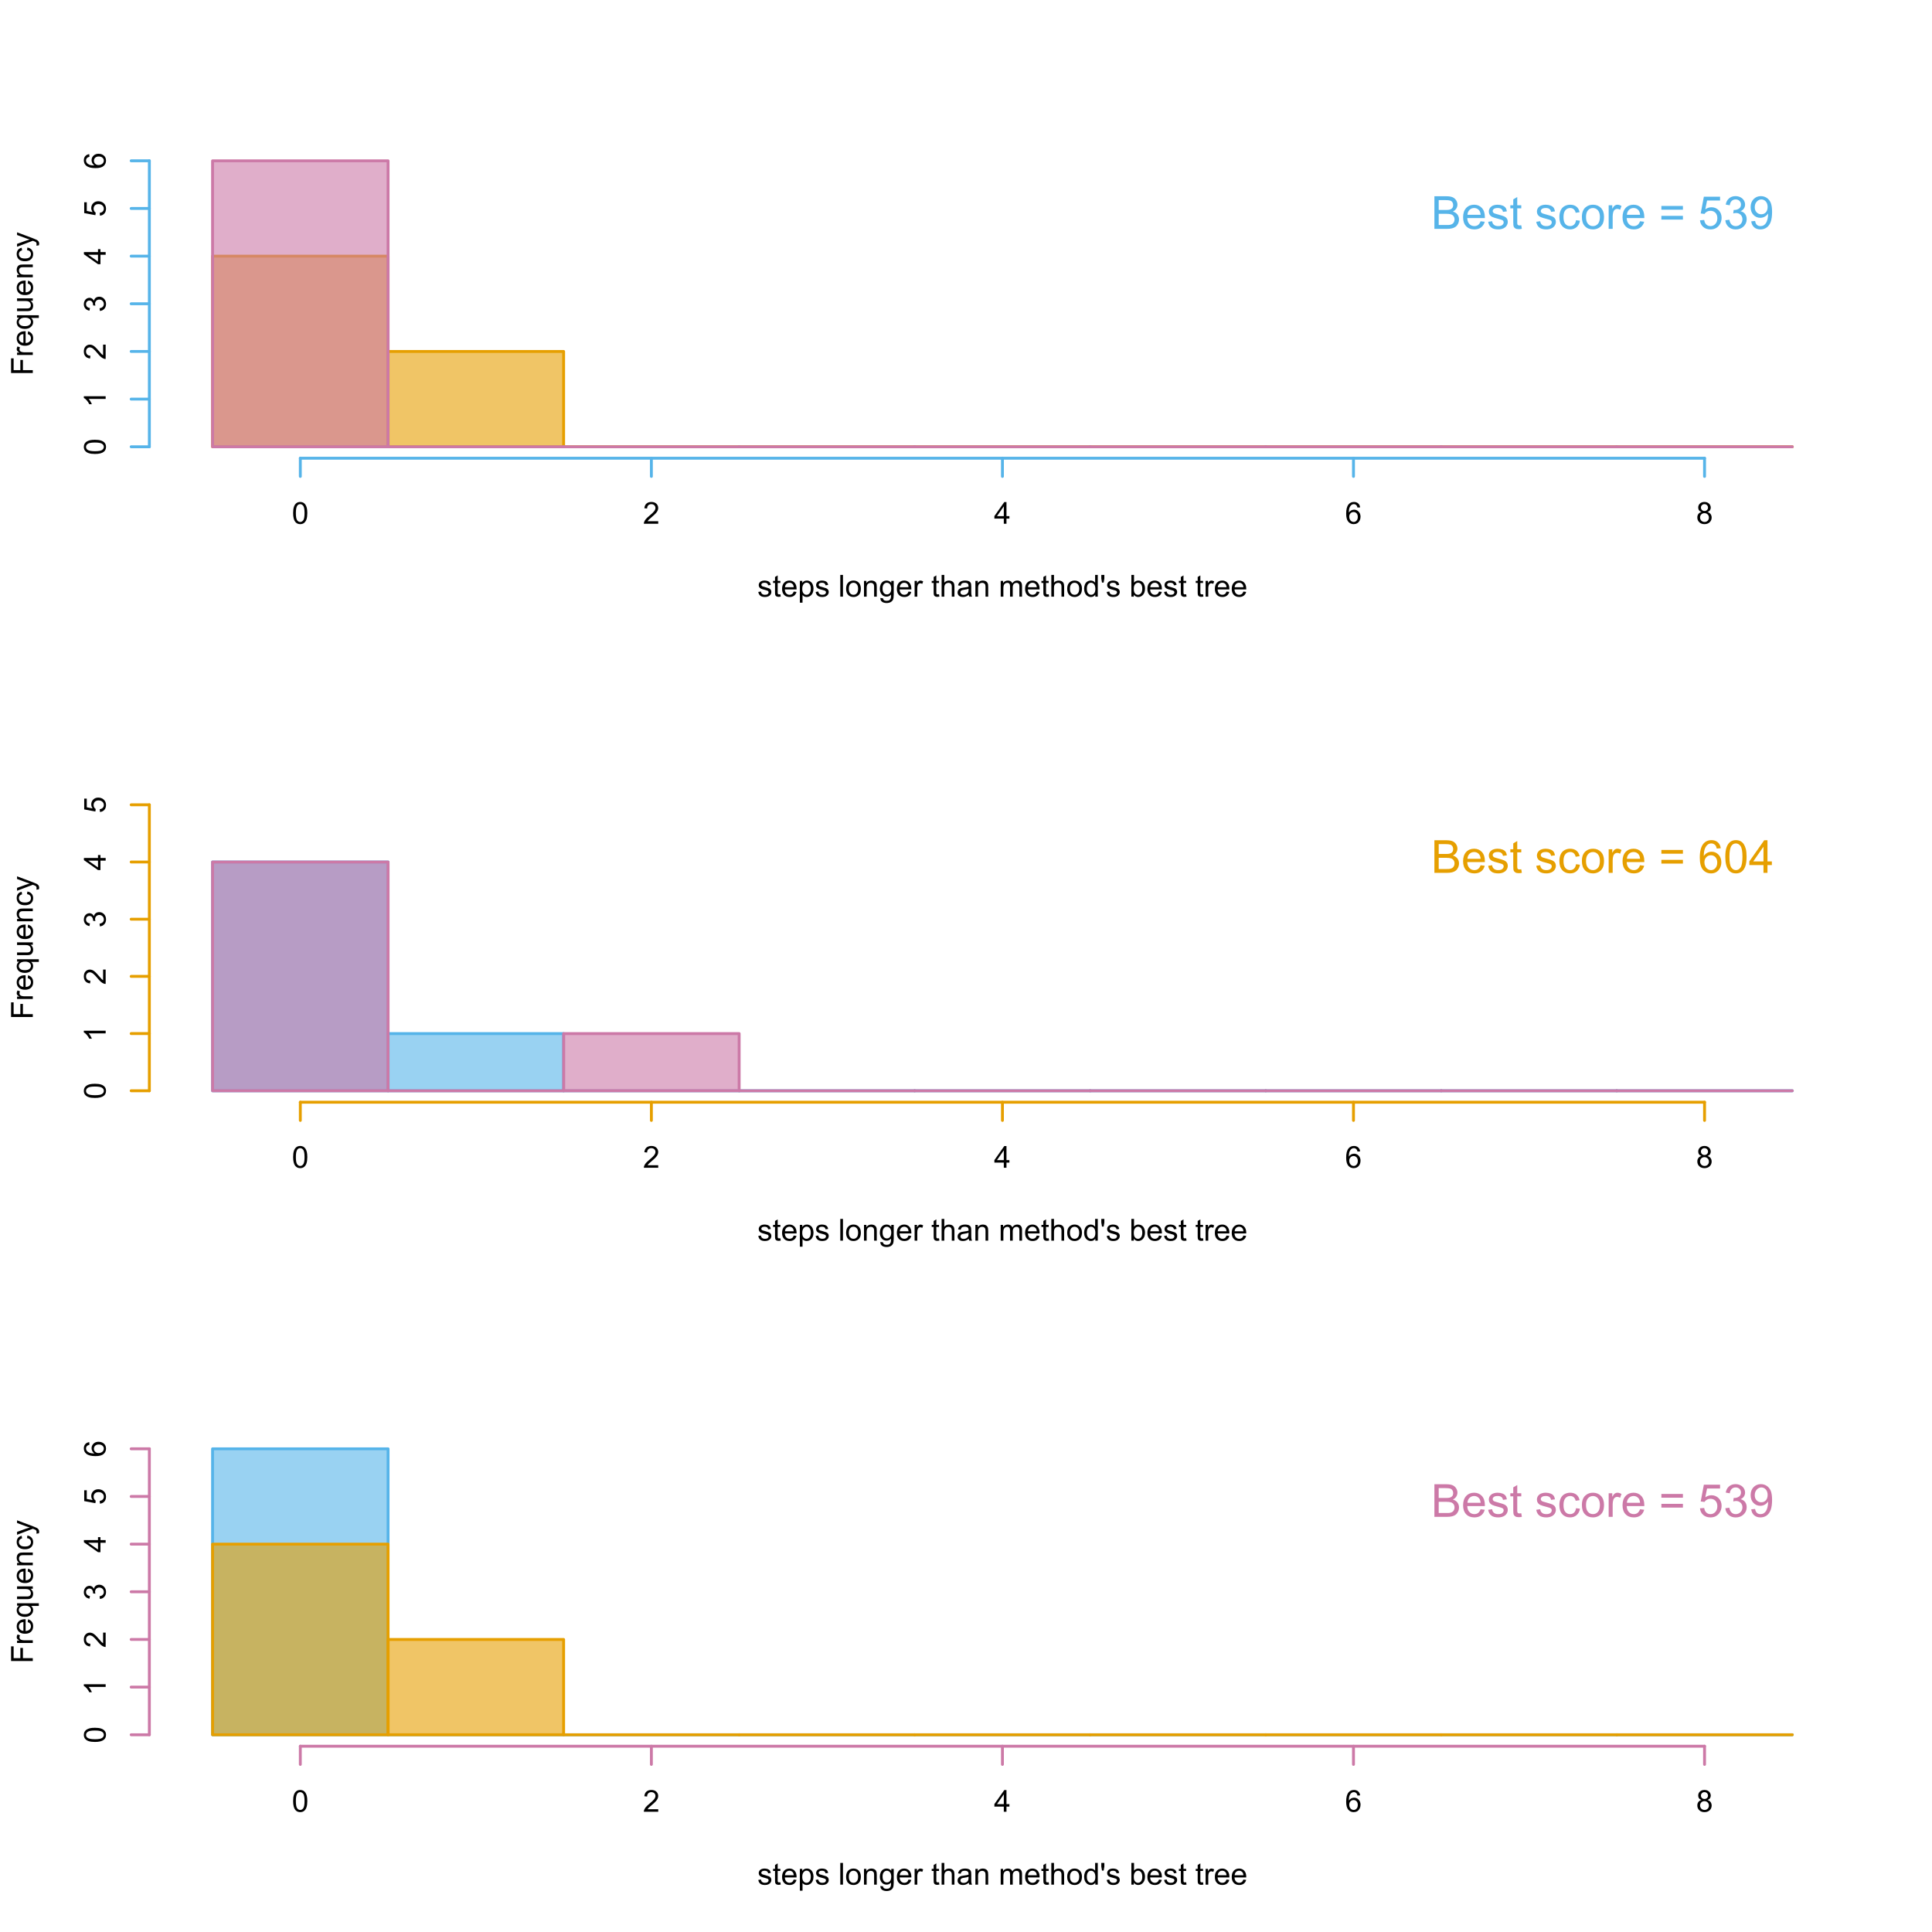 <?xml version="1.0" encoding="UTF-8"?>
<svg xmlns="http://www.w3.org/2000/svg" xmlns:xlink="http://www.w3.org/1999/xlink" width="504pt" height="504pt" viewBox="0 0 504 504" version="1.1">
<defs>
<g>
<symbol overflow="visible" id="glyph0-0">
<path style="stroke:none;" d="M 0.242 -1.227 L 0.934 -1.336 C 0.965 -1.059 1.074 -0.844 1.254 -0.699 C 1.43 -0.551 1.676 -0.48 1.996 -0.48 C 2.312 -0.48 2.551 -0.543 2.707 -0.676 C 2.859 -0.801 2.934 -0.953 2.938 -1.133 C 2.934 -1.285 2.867 -1.41 2.734 -1.504 C 2.637 -1.562 2.398 -1.641 2.023 -1.742 C 1.508 -1.867 1.156 -1.98 0.961 -2.074 C 0.762 -2.168 0.609 -2.297 0.512 -2.465 C 0.406 -2.629 0.355 -2.812 0.359 -3.016 C 0.355 -3.195 0.398 -3.363 0.484 -3.523 C 0.566 -3.676 0.68 -3.809 0.828 -3.914 C 0.93 -3.992 1.078 -4.059 1.27 -4.117 C 1.453 -4.168 1.652 -4.195 1.871 -4.199 C 2.191 -4.195 2.477 -4.148 2.719 -4.059 C 2.961 -3.965 3.141 -3.84 3.258 -3.684 C 3.375 -3.523 3.453 -3.312 3.5 -3.047 L 2.82 -2.953 C 2.785 -3.164 2.695 -3.328 2.551 -3.449 C 2.398 -3.566 2.191 -3.625 1.922 -3.629 C 1.602 -3.625 1.371 -3.574 1.234 -3.469 C 1.098 -3.359 1.031 -3.234 1.031 -3.098 C 1.031 -3.004 1.059 -2.922 1.117 -2.855 C 1.172 -2.777 1.262 -2.715 1.383 -2.668 C 1.453 -2.637 1.656 -2.578 2 -2.492 C 2.488 -2.355 2.832 -2.25 3.027 -2.168 C 3.219 -2.082 3.371 -1.957 3.488 -1.801 C 3.598 -1.637 3.656 -1.441 3.656 -1.207 C 3.656 -0.973 3.586 -0.754 3.453 -0.551 C 3.312 -0.344 3.117 -0.184 2.867 -0.074 C 2.609 0.039 2.32 0.094 2 0.094 C 1.461 0.094 1.055 -0.016 0.777 -0.238 C 0.496 -0.461 0.316 -0.789 0.242 -1.227 Z M 0.242 -1.227 "/>
</symbol>
<symbol overflow="visible" id="glyph0-1">
<path style="stroke:none;" d="M 2.043 -0.621 L 2.141 -0.008 C 1.941 0.035 1.77 0.051 1.617 0.055 C 1.363 0.051 1.164 0.016 1.027 -0.066 C 0.887 -0.145 0.789 -0.25 0.734 -0.383 C 0.672 -0.508 0.645 -0.781 0.648 -1.203 L 0.648 -3.566 L 0.141 -3.566 L 0.141 -4.105 L 0.648 -4.105 L 0.648 -5.125 L 1.344 -5.543 L 1.344 -4.105 L 2.043 -4.105 L 2.043 -3.566 L 1.344 -3.566 L 1.344 -1.164 C 1.34 -0.965 1.352 -0.836 1.379 -0.781 C 1.398 -0.719 1.438 -0.676 1.496 -0.645 C 1.551 -0.609 1.633 -0.59 1.738 -0.594 C 1.812 -0.59 1.914 -0.602 2.043 -0.621 Z M 2.043 -0.621 "/>
</symbol>
<symbol overflow="visible" id="glyph0-2">
<path style="stroke:none;" d="M 3.332 -1.324 L 4.055 -1.234 C 3.938 -0.809 3.727 -0.48 3.422 -0.254 C 3.113 -0.02 2.719 0.094 2.246 0.094 C 1.645 0.094 1.168 -0.09 0.816 -0.461 C 0.461 -0.828 0.285 -1.348 0.289 -2.02 C 0.285 -2.707 0.465 -3.242 0.82 -3.625 C 1.176 -4.004 1.637 -4.195 2.207 -4.199 C 2.754 -4.195 3.203 -4.008 3.551 -3.637 C 3.898 -3.262 4.07 -2.738 4.074 -2.062 C 4.07 -2.02 4.07 -1.957 4.07 -1.875 L 1.008 -1.875 C 1.031 -1.422 1.156 -1.074 1.391 -0.84 C 1.617 -0.598 1.906 -0.48 2.25 -0.48 C 2.504 -0.48 2.719 -0.547 2.902 -0.68 C 3.082 -0.812 3.227 -1.027 3.332 -1.324 Z M 1.047 -2.449 L 3.34 -2.449 C 3.309 -2.793 3.219 -3.051 3.078 -3.227 C 2.852 -3.492 2.566 -3.625 2.215 -3.629 C 1.895 -3.625 1.625 -3.52 1.41 -3.305 C 1.188 -3.09 1.066 -2.805 1.047 -2.449 Z M 1.047 -2.449 "/>
</symbol>
<symbol overflow="visible" id="glyph0-3">
<path style="stroke:none;" d="M 0.523 1.574 L 0.523 -4.105 L 1.156 -4.105 L 1.156 -3.574 C 1.301 -3.781 1.469 -3.938 1.66 -4.043 C 1.848 -4.145 2.078 -4.195 2.348 -4.199 C 2.695 -4.195 3.004 -4.105 3.273 -3.93 C 3.539 -3.746 3.742 -3.492 3.879 -3.164 C 4.016 -2.836 4.082 -2.477 4.086 -2.086 C 4.082 -1.664 4.008 -1.285 3.859 -0.949 C 3.707 -0.613 3.488 -0.355 3.203 -0.176 C 2.914 0.004 2.613 0.094 2.297 0.094 C 2.062 0.094 1.852 0.047 1.672 -0.051 C 1.484 -0.148 1.336 -0.273 1.219 -0.426 L 1.219 1.574 Z M 1.152 -2.031 C 1.148 -1.5 1.254 -1.109 1.473 -0.859 C 1.684 -0.605 1.945 -0.48 2.25 -0.48 C 2.559 -0.48 2.82 -0.609 3.043 -0.871 C 3.262 -1.133 3.375 -1.539 3.375 -2.09 C 3.375 -2.609 3.266 -3 3.051 -3.266 C 2.836 -3.523 2.578 -3.656 2.281 -3.656 C 1.98 -3.656 1.719 -3.516 1.492 -3.238 C 1.262 -2.961 1.148 -2.559 1.152 -2.031 Z M 1.152 -2.031 "/>
</symbol>
<symbol overflow="visible" id="glyph0-4">
<path style="stroke:none;" d=""/>
</symbol>
<symbol overflow="visible" id="glyph0-5">
<path style="stroke:none;" d="M 0.508 0 L 0.508 -5.668 L 1.203 -5.668 L 1.203 0 Z M 0.508 0 "/>
</symbol>
<symbol overflow="visible" id="glyph0-6">
<path style="stroke:none;" d="M 0.262 -2.055 C 0.258 -2.812 0.469 -3.375 0.898 -3.742 C 1.246 -4.043 1.676 -4.195 2.188 -4.199 C 2.75 -4.195 3.211 -4.012 3.57 -3.645 C 3.926 -3.273 4.105 -2.762 4.109 -2.113 C 4.105 -1.582 4.027 -1.164 3.871 -0.863 C 3.711 -0.559 3.48 -0.324 3.18 -0.156 C 2.875 0.012 2.543 0.094 2.188 0.094 C 1.609 0.094 1.145 -0.09 0.793 -0.457 C 0.434 -0.824 0.258 -1.355 0.262 -2.055 Z M 0.977 -2.055 C 0.973 -1.527 1.086 -1.133 1.32 -0.871 C 1.547 -0.609 1.836 -0.48 2.188 -0.48 C 2.531 -0.48 2.82 -0.609 3.051 -0.875 C 3.277 -1.133 3.391 -1.535 3.395 -2.078 C 3.391 -2.582 3.277 -2.965 3.047 -3.23 C 2.816 -3.488 2.527 -3.621 2.188 -3.625 C 1.836 -3.621 1.547 -3.492 1.32 -3.234 C 1.086 -2.973 0.973 -2.578 0.977 -2.055 Z M 0.977 -2.055 "/>
</symbol>
<symbol overflow="visible" id="glyph0-7">
<path style="stroke:none;" d="M 0.523 0 L 0.523 -4.105 L 1.148 -4.105 L 1.148 -3.523 C 1.449 -3.969 1.883 -4.195 2.457 -4.199 C 2.699 -4.195 2.926 -4.152 3.137 -4.066 C 3.34 -3.977 3.496 -3.859 3.602 -3.715 C 3.703 -3.57 3.777 -3.398 3.82 -3.203 C 3.844 -3.07 3.855 -2.844 3.859 -2.523 L 3.859 0 L 3.164 0 L 3.164 -2.5 C 3.164 -2.777 3.137 -2.988 3.082 -3.133 C 3.027 -3.27 2.93 -3.383 2.793 -3.469 C 2.652 -3.555 2.492 -3.598 2.309 -3.598 C 2.012 -3.598 1.754 -3.5 1.539 -3.312 C 1.324 -3.121 1.219 -2.766 1.219 -2.242 L 1.219 0 Z M 0.523 0 "/>
</symbol>
<symbol overflow="visible" id="glyph0-8">
<path style="stroke:none;" d="M 0.395 0.34 L 1.07 0.441 C 1.098 0.645 1.176 0.797 1.309 0.898 C 1.477 1.023 1.715 1.09 2.016 1.09 C 2.336 1.09 2.582 1.023 2.762 0.895 C 2.934 0.766 3.055 0.586 3.117 0.355 C 3.152 0.211 3.168 -0.086 3.168 -0.539 C 2.859 -0.18 2.48 0 2.031 0 C 1.465 0 1.027 -0.203 0.719 -0.609 C 0.406 -1.016 0.25 -1.504 0.254 -2.078 C 0.25 -2.465 0.32 -2.824 0.465 -3.16 C 0.605 -3.488 0.812 -3.746 1.082 -3.93 C 1.352 -4.105 1.668 -4.195 2.035 -4.199 C 2.516 -4.195 2.918 -4 3.234 -3.613 L 3.234 -4.105 L 3.875 -4.105 L 3.875 -0.559 C 3.871 0.082 3.809 0.531 3.68 0.801 C 3.547 1.066 3.34 1.277 3.059 1.434 C 2.777 1.586 2.43 1.664 2.02 1.668 C 1.527 1.664 1.133 1.555 0.832 1.336 C 0.527 1.113 0.379 0.781 0.395 0.34 Z M 0.969 -2.125 C 0.965 -1.586 1.074 -1.195 1.289 -0.949 C 1.504 -0.699 1.773 -0.574 2.098 -0.578 C 2.414 -0.574 2.68 -0.695 2.898 -0.945 C 3.113 -1.188 3.223 -1.574 3.227 -2.105 C 3.223 -2.605 3.109 -2.984 2.891 -3.242 C 2.664 -3.492 2.398 -3.621 2.086 -3.625 C 1.773 -3.621 1.508 -3.496 1.293 -3.246 C 1.074 -2.996 0.965 -2.621 0.969 -2.125 Z M 0.969 -2.125 "/>
</symbol>
<symbol overflow="visible" id="glyph0-9">
<path style="stroke:none;" d="M 0.516 0 L 0.516 -4.105 L 1.141 -4.105 L 1.141 -3.484 C 1.297 -3.773 1.445 -3.965 1.582 -4.059 C 1.715 -4.148 1.863 -4.195 2.031 -4.199 C 2.262 -4.195 2.5 -4.121 2.746 -3.977 L 2.508 -3.328 C 2.336 -3.43 2.164 -3.48 1.996 -3.48 C 1.84 -3.48 1.703 -3.434 1.582 -3.344 C 1.461 -3.25 1.375 -3.121 1.328 -2.961 C 1.246 -2.711 1.207 -2.441 1.211 -2.148 L 1.211 0 Z M 0.516 0 "/>
</symbol>
<symbol overflow="visible" id="glyph0-10">
<path style="stroke:none;" d="M 0.523 0 L 0.523 -5.668 L 1.219 -5.668 L 1.219 -3.637 C 1.543 -4.008 1.953 -4.195 2.449 -4.199 C 2.75 -4.195 3.012 -4.137 3.238 -4.02 C 3.461 -3.898 3.621 -3.73 3.723 -3.523 C 3.816 -3.309 3.867 -3.004 3.867 -2.602 L 3.867 0 L 3.172 0 L 3.172 -2.602 C 3.168 -2.949 3.094 -3.203 2.945 -3.363 C 2.793 -3.52 2.578 -3.598 2.305 -3.602 C 2.094 -3.598 1.902 -3.543 1.723 -3.441 C 1.539 -3.332 1.406 -3.188 1.332 -3.004 C 1.254 -2.82 1.219 -2.566 1.219 -2.246 L 1.219 0 Z M 0.523 0 "/>
</symbol>
<symbol overflow="visible" id="glyph0-11">
<path style="stroke:none;" d="M 3.203 -0.508 C 2.941 -0.285 2.691 -0.129 2.457 -0.043 C 2.215 0.051 1.961 0.094 1.691 0.094 C 1.234 0.094 0.887 -0.016 0.648 -0.238 C 0.402 -0.457 0.281 -0.738 0.285 -1.082 C 0.281 -1.281 0.328 -1.465 0.422 -1.633 C 0.516 -1.797 0.633 -1.93 0.781 -2.031 C 0.926 -2.129 1.094 -2.207 1.285 -2.262 C 1.418 -2.297 1.625 -2.332 1.902 -2.367 C 2.461 -2.434 2.875 -2.512 3.145 -2.605 C 3.145 -2.699 3.145 -2.762 3.148 -2.789 C 3.145 -3.07 3.078 -3.27 2.949 -3.387 C 2.77 -3.543 2.508 -3.621 2.156 -3.625 C 1.828 -3.621 1.586 -3.562 1.434 -3.453 C 1.273 -3.336 1.156 -3.133 1.086 -2.844 L 0.406 -2.934 C 0.465 -3.223 0.566 -3.457 0.711 -3.641 C 0.852 -3.816 1.059 -3.957 1.328 -4.055 C 1.594 -4.148 1.902 -4.195 2.258 -4.199 C 2.605 -4.195 2.891 -4.152 3.113 -4.074 C 3.328 -3.988 3.488 -3.887 3.594 -3.766 C 3.695 -3.637 3.77 -3.477 3.812 -3.289 C 3.832 -3.168 3.844 -2.957 3.848 -2.648 L 3.848 -1.723 C 3.844 -1.074 3.859 -0.664 3.891 -0.492 C 3.922 -0.32 3.98 -0.156 4.066 0 L 3.34 0 C 3.27 -0.141 3.223 -0.309 3.203 -0.508 Z M 3.145 -2.062 C 2.891 -1.957 2.512 -1.867 2.008 -1.797 C 1.719 -1.754 1.516 -1.707 1.398 -1.66 C 1.277 -1.605 1.188 -1.531 1.125 -1.434 C 1.059 -1.332 1.023 -1.223 1.027 -1.102 C 1.023 -0.914 1.094 -0.758 1.238 -0.637 C 1.375 -0.512 1.582 -0.449 1.855 -0.453 C 2.121 -0.449 2.359 -0.508 2.57 -0.629 C 2.777 -0.742 2.93 -0.902 3.031 -1.109 C 3.102 -1.266 3.141 -1.5 3.145 -1.805 Z M 3.145 -2.062 "/>
</symbol>
<symbol overflow="visible" id="glyph0-12">
<path style="stroke:none;" d="M 0.523 0 L 0.523 -4.105 L 1.145 -4.105 L 1.145 -3.531 C 1.27 -3.73 1.441 -3.891 1.66 -4.016 C 1.871 -4.133 2.117 -4.195 2.391 -4.199 C 2.695 -4.195 2.941 -4.133 3.137 -4.008 C 3.328 -3.883 3.469 -3.707 3.551 -3.48 C 3.875 -3.957 4.297 -4.195 4.82 -4.199 C 5.223 -4.195 5.535 -4.082 5.758 -3.859 C 5.973 -3.633 6.082 -3.285 6.086 -2.82 L 6.086 0 L 5.395 0 L 5.395 -2.586 C 5.391 -2.859 5.367 -3.062 5.324 -3.188 C 5.277 -3.309 5.195 -3.406 5.078 -3.484 C 4.957 -3.559 4.82 -3.598 4.664 -3.598 C 4.375 -3.598 4.133 -3.5 3.945 -3.309 C 3.75 -3.113 3.656 -2.805 3.66 -2.387 L 3.66 0 L 2.961 0 L 2.961 -2.668 C 2.957 -2.973 2.902 -3.207 2.789 -3.363 C 2.676 -3.52 2.488 -3.598 2.234 -3.598 C 2.035 -3.598 1.855 -3.543 1.691 -3.441 C 1.523 -3.336 1.402 -3.188 1.328 -2.988 C 1.254 -2.789 1.219 -2.5 1.219 -2.129 L 1.219 0 Z M 0.523 0 "/>
</symbol>
<symbol overflow="visible" id="glyph0-13">
<path style="stroke:none;" d="M 3.188 0 L 3.188 -0.52 C 2.926 -0.109 2.543 0.094 2.039 0.094 C 1.711 0.094 1.406 0.004 1.133 -0.176 C 0.855 -0.355 0.645 -0.605 0.496 -0.934 C 0.344 -1.254 0.27 -1.629 0.27 -2.051 C 0.27 -2.457 0.336 -2.828 0.473 -3.164 C 0.609 -3.5 0.816 -3.754 1.09 -3.934 C 1.363 -4.105 1.668 -4.195 2.008 -4.199 C 2.254 -4.195 2.473 -4.145 2.668 -4.043 C 2.855 -3.938 3.016 -3.801 3.141 -3.637 L 3.141 -5.668 L 3.832 -5.668 L 3.832 0 Z M 0.984 -2.051 C 0.984 -1.523 1.094 -1.129 1.316 -0.871 C 1.539 -0.609 1.801 -0.48 2.105 -0.48 C 2.402 -0.48 2.66 -0.602 2.879 -0.852 C 3.09 -1.098 3.199 -1.48 3.199 -1.992 C 3.199 -2.555 3.09 -2.965 2.871 -3.23 C 2.652 -3.488 2.387 -3.621 2.074 -3.625 C 1.762 -3.621 1.5 -3.496 1.297 -3.246 C 1.086 -2.992 0.984 -2.594 0.984 -2.051 Z M 0.984 -2.051 "/>
</symbol>
<symbol overflow="visible" id="glyph0-14">
<path style="stroke:none;" d="M 0.527 -3.664 L 0.348 -4.723 L 0.348 -5.668 L 1.141 -5.668 L 1.141 -4.723 L 0.957 -3.664 Z M 0.527 -3.664 "/>
</symbol>
<symbol overflow="visible" id="glyph0-15">
<path style="stroke:none;" d="M 1.164 0 L 0.52 0 L 0.52 -5.668 L 1.215 -5.668 L 1.215 -3.648 C 1.504 -4.012 1.879 -4.195 2.34 -4.199 C 2.59 -4.195 2.828 -4.145 3.055 -4.047 C 3.277 -3.941 3.465 -3.797 3.613 -3.617 C 3.758 -3.43 3.871 -3.207 3.953 -2.949 C 4.035 -2.684 4.078 -2.406 4.078 -2.117 C 4.078 -1.406 3.902 -0.863 3.555 -0.48 C 3.207 -0.098 2.789 0.094 2.305 0.094 C 1.816 0.094 1.438 -0.109 1.164 -0.516 Z M 1.156 -2.086 C 1.152 -1.594 1.219 -1.234 1.355 -1.016 C 1.574 -0.656 1.871 -0.48 2.246 -0.48 C 2.547 -0.48 2.812 -0.609 3.035 -0.875 C 3.254 -1.137 3.363 -1.531 3.367 -2.059 C 3.363 -2.59 3.258 -2.988 3.047 -3.246 C 2.836 -3.5 2.578 -3.625 2.277 -3.629 C 1.969 -3.625 1.707 -3.492 1.488 -3.23 C 1.266 -2.965 1.152 -2.586 1.156 -2.086 Z M 1.156 -2.086 "/>
</symbol>
<symbol overflow="visible" id="glyph0-16">
<path style="stroke:none;" d="M 0.328 -2.797 C 0.328 -3.461 0.395 -4 0.535 -4.414 C 0.668 -4.82 0.875 -5.137 1.148 -5.359 C 1.422 -5.578 1.762 -5.688 2.176 -5.691 C 2.477 -5.688 2.746 -5.629 2.977 -5.508 C 3.203 -5.383 3.391 -5.203 3.543 -4.977 C 3.691 -4.742 3.809 -4.465 3.898 -4.137 C 3.98 -3.805 4.023 -3.355 4.027 -2.797 C 4.023 -2.125 3.957 -1.59 3.82 -1.184 C 3.684 -0.777 3.477 -0.461 3.207 -0.238 C 2.934 -0.016 2.59 0.094 2.176 0.098 C 1.625 0.094 1.199 -0.102 0.891 -0.492 C 0.516 -0.961 0.328 -1.727 0.328 -2.797 Z M 1.043 -2.797 C 1.043 -1.859 1.152 -1.242 1.371 -0.938 C 1.59 -0.629 1.855 -0.473 2.176 -0.477 C 2.492 -0.473 2.762 -0.629 2.98 -0.938 C 3.195 -1.246 3.305 -1.863 3.309 -2.797 C 3.305 -3.727 3.195 -4.348 2.98 -4.656 C 2.762 -4.961 2.492 -5.113 2.168 -5.117 C 1.848 -5.113 1.59 -4.98 1.402 -4.711 C 1.16 -4.363 1.043 -3.723 1.043 -2.797 Z M 1.043 -2.797 "/>
</symbol>
<symbol overflow="visible" id="glyph0-17">
<path style="stroke:none;" d="M 3.988 -0.668 L 3.988 0 L 0.238 0 C 0.23 -0.164 0.258 -0.324 0.32 -0.484 C 0.414 -0.738 0.566 -0.988 0.777 -1.238 C 0.984 -1.48 1.289 -1.77 1.691 -2.098 C 2.305 -2.602 2.719 -3 2.938 -3.297 C 3.152 -3.59 3.262 -3.867 3.266 -4.133 C 3.262 -4.406 3.164 -4.641 2.969 -4.832 C 2.77 -5.02 2.512 -5.113 2.195 -5.117 C 1.859 -5.113 1.59 -5.012 1.391 -4.812 C 1.188 -4.609 1.086 -4.332 1.086 -3.98 L 0.371 -4.055 C 0.418 -4.586 0.602 -4.988 0.922 -5.27 C 1.238 -5.547 1.668 -5.688 2.211 -5.691 C 2.75 -5.688 3.184 -5.539 3.504 -5.238 C 3.82 -4.938 3.977 -4.562 3.98 -4.117 C 3.977 -3.887 3.93 -3.664 3.84 -3.449 C 3.742 -3.227 3.59 -2.996 3.375 -2.758 C 3.16 -2.512 2.801 -2.18 2.305 -1.758 C 1.883 -1.406 1.617 -1.168 1.5 -1.047 C 1.383 -0.918 1.285 -0.793 1.207 -0.668 Z M 3.988 -0.668 "/>
</symbol>
<symbol overflow="visible" id="glyph0-18">
<path style="stroke:none;" d="M 2.559 0 L 2.559 -1.355 L 0.102 -1.355 L 0.102 -1.996 L 2.688 -5.668 L 3.258 -5.668 L 3.258 -1.996 L 4.023 -1.996 L 4.023 -1.355 L 3.258 -1.355 L 3.258 0 Z M 2.559 -1.996 L 2.559 -4.551 L 0.785 -1.996 Z M 2.559 -1.996 "/>
</symbol>
<symbol overflow="visible" id="glyph0-19">
<path style="stroke:none;" d="M 3.941 -4.281 L 3.25 -4.227 C 3.184 -4.496 3.094 -4.695 2.984 -4.824 C 2.793 -5.02 2.562 -5.121 2.289 -5.121 C 2.066 -5.121 1.871 -5.059 1.707 -4.934 C 1.48 -4.773 1.309 -4.539 1.184 -4.234 C 1.059 -3.926 0.992 -3.488 0.988 -2.922 C 1.156 -3.176 1.363 -3.363 1.605 -3.488 C 1.848 -3.609 2.102 -3.672 2.367 -3.676 C 2.828 -3.672 3.223 -3.504 3.551 -3.164 C 3.879 -2.82 4.043 -2.379 4.043 -1.84 C 4.043 -1.484 3.965 -1.152 3.812 -0.848 C 3.656 -0.539 3.445 -0.305 3.18 -0.145 C 2.91 0.016 2.605 0.094 2.266 0.098 C 1.684 0.094 1.211 -0.117 0.844 -0.543 C 0.477 -0.969 0.293 -1.672 0.297 -2.652 C 0.293 -3.746 0.496 -4.543 0.906 -5.043 C 1.254 -5.473 1.73 -5.688 2.332 -5.691 C 2.777 -5.688 3.141 -5.562 3.426 -5.316 C 3.711 -5.062 3.883 -4.719 3.941 -4.281 Z M 1.098 -1.836 C 1.094 -1.594 1.145 -1.367 1.25 -1.148 C 1.348 -0.93 1.492 -0.762 1.676 -0.648 C 1.859 -0.531 2.051 -0.473 2.254 -0.477 C 2.547 -0.473 2.801 -0.594 3.012 -0.832 C 3.223 -1.066 3.328 -1.387 3.328 -1.797 C 3.328 -2.188 3.223 -2.496 3.016 -2.723 C 2.805 -2.945 2.543 -3.059 2.227 -3.062 C 1.91 -3.059 1.641 -2.945 1.426 -2.723 C 1.203 -2.496 1.094 -2.199 1.098 -1.836 Z M 1.098 -1.836 "/>
</symbol>
<symbol overflow="visible" id="glyph0-20">
<path style="stroke:none;" d="M 1.398 -3.074 C 1.109 -3.18 0.895 -3.332 0.758 -3.527 C 0.617 -3.723 0.551 -3.957 0.551 -4.23 C 0.551 -4.641 0.695 -4.984 0.992 -5.27 C 1.285 -5.547 1.68 -5.688 2.176 -5.691 C 2.668 -5.688 3.066 -5.547 3.371 -5.262 C 3.668 -4.973 3.82 -4.621 3.824 -4.211 C 3.82 -3.945 3.75 -3.715 3.617 -3.523 C 3.477 -3.328 3.27 -3.18 2.988 -3.074 C 3.336 -2.957 3.602 -2.773 3.785 -2.523 C 3.965 -2.27 4.055 -1.969 4.059 -1.621 C 4.055 -1.133 3.883 -0.727 3.543 -0.398 C 3.195 -0.07 2.742 0.094 2.188 0.098 C 1.625 0.094 1.176 -0.07 0.836 -0.398 C 0.488 -0.73 0.316 -1.145 0.32 -1.641 C 0.316 -2.008 0.41 -2.312 0.602 -2.562 C 0.785 -2.809 1.051 -2.98 1.398 -3.074 Z M 1.262 -4.254 C 1.258 -3.984 1.344 -3.762 1.52 -3.594 C 1.688 -3.422 1.914 -3.34 2.191 -3.34 C 2.457 -3.34 2.676 -3.422 2.852 -3.594 C 3.02 -3.758 3.105 -3.965 3.109 -4.215 C 3.105 -4.465 3.016 -4.68 2.844 -4.859 C 2.664 -5.031 2.445 -5.121 2.184 -5.121 C 1.914 -5.121 1.695 -5.035 1.523 -4.863 C 1.348 -4.691 1.258 -4.488 1.262 -4.254 Z M 1.035 -1.637 C 1.031 -1.434 1.078 -1.242 1.176 -1.059 C 1.27 -0.871 1.41 -0.727 1.598 -0.629 C 1.781 -0.523 1.98 -0.473 2.195 -0.477 C 2.527 -0.473 2.801 -0.582 3.02 -0.797 C 3.23 -1.008 3.34 -1.277 3.344 -1.613 C 3.34 -1.945 3.227 -2.223 3.008 -2.445 C 2.781 -2.66 2.504 -2.77 2.172 -2.773 C 1.844 -2.77 1.574 -2.664 1.359 -2.449 C 1.141 -2.23 1.031 -1.957 1.035 -1.637 Z M 1.035 -1.637 "/>
</symbol>
<symbol overflow="visible" id="glyph1-0">
<path style="stroke:none;" d="M 0 -0.648 L -5.668 -0.648 L -5.668 -4.473 L -5 -4.473 L -5 -1.398 L -3.246 -1.398 L -3.246 -4.062 L -2.574 -4.062 L -2.574 -1.398 L 0 -1.398 Z M 0 -0.648 "/>
</symbol>
<symbol overflow="visible" id="glyph1-1">
<path style="stroke:none;" d="M 0 -0.516 L -4.105 -0.516 L -4.105 -1.141 L -3.484 -1.141 C -3.773 -1.297 -3.965 -1.445 -4.059 -1.582 C -4.148 -1.715 -4.195 -1.863 -4.199 -2.031 C -4.195 -2.262 -4.121 -2.5 -3.977 -2.746 L -3.328 -2.508 C -3.43 -2.336 -3.48 -2.164 -3.48 -1.996 C -3.48 -1.84 -3.434 -1.703 -3.344 -1.582 C -3.25 -1.461 -3.121 -1.375 -2.961 -1.328 C -2.711 -1.246 -2.441 -1.207 -2.148 -1.211 L 0 -1.211 Z M 0 -0.516 "/>
</symbol>
<symbol overflow="visible" id="glyph1-2">
<path style="stroke:none;" d="M -1.324 -3.332 L -1.234 -4.055 C -0.809 -3.938 -0.48 -3.727 -0.254 -3.422 C -0.02 -3.113 0.094 -2.719 0.094 -2.246 C 0.094 -1.645 -0.09 -1.168 -0.461 -0.816 C -0.828 -0.461 -1.348 -0.285 -2.02 -0.289 C -2.707 -0.285 -3.242 -0.465 -3.625 -0.82 C -4.004 -1.176 -4.195 -1.637 -4.199 -2.207 C -4.195 -2.754 -4.008 -3.203 -3.637 -3.551 C -3.262 -3.898 -2.738 -4.07 -2.062 -4.074 C -2.02 -4.07 -1.957 -4.07 -1.875 -4.07 L -1.875 -1.008 C -1.422 -1.031 -1.074 -1.156 -0.84 -1.391 C -0.598 -1.617 -0.48 -1.906 -0.48 -2.25 C -0.48 -2.504 -0.547 -2.719 -0.68 -2.902 C -0.812 -3.082 -1.027 -3.227 -1.324 -3.332 Z M -2.449 -1.047 L -2.449 -3.34 C -2.793 -3.309 -3.051 -3.219 -3.227 -3.078 C -3.492 -2.852 -3.625 -2.566 -3.629 -2.215 C -3.625 -1.895 -3.52 -1.625 -3.305 -1.41 C -3.09 -1.188 -2.805 -1.066 -2.449 -1.047 Z M -2.449 -1.047 "/>
</symbol>
<symbol overflow="visible" id="glyph1-3">
<path style="stroke:none;" d="M 1.574 -3.141 L -0.438 -3.141 C -0.281 -3.031 -0.152 -2.879 -0.055 -2.684 C 0.047 -2.488 0.094 -2.281 0.094 -2.066 C 0.094 -1.578 -0.098 -1.156 -0.488 -0.805 C -0.875 -0.449 -1.41 -0.273 -2.094 -0.277 C -2.5 -0.273 -2.871 -0.348 -3.199 -0.492 C -3.527 -0.633 -3.773 -0.84 -3.945 -1.113 C -4.109 -1.387 -4.195 -1.684 -4.199 -2.012 C -4.195 -2.516 -3.98 -2.918 -3.559 -3.211 L -4.105 -3.211 L -4.105 -3.836 L 1.574 -3.836 Z M -2.066 -0.992 C -1.535 -0.988 -1.137 -1.102 -0.875 -1.324 C -0.609 -1.547 -0.48 -1.812 -0.48 -2.125 C -0.48 -2.418 -0.605 -2.672 -0.855 -2.887 C -1.105 -3.102 -1.488 -3.211 -2.004 -3.211 C -2.551 -3.211 -2.961 -3.098 -3.238 -2.871 C -3.512 -2.645 -3.648 -2.379 -3.652 -2.078 C -3.648 -1.773 -3.52 -1.516 -3.266 -1.309 C -3.008 -1.094 -2.609 -0.988 -2.066 -0.992 Z M -2.066 -0.992 "/>
</symbol>
<symbol overflow="visible" id="glyph1-4">
<path style="stroke:none;" d="M 0 -3.215 L -0.602 -3.215 C -0.137 -2.891 0.094 -2.457 0.094 -1.91 C 0.094 -1.668 0.047 -1.441 -0.047 -1.23 C -0.141 -1.02 -0.254 -0.863 -0.395 -0.762 C -0.531 -0.66 -0.707 -0.59 -0.914 -0.551 C -1.047 -0.52 -1.262 -0.504 -1.562 -0.508 L -4.105 -0.508 L -4.105 -1.203 L -1.828 -1.203 C -1.465 -1.199 -1.219 -1.215 -1.094 -1.246 C -0.91 -1.289 -0.766 -1.383 -0.664 -1.523 C -0.555 -1.664 -0.504 -1.84 -0.508 -2.051 C -0.504 -2.258 -0.559 -2.453 -0.668 -2.637 C -0.773 -2.816 -0.918 -2.945 -1.102 -3.023 C -1.285 -3.102 -1.551 -3.141 -1.906 -3.141 L -4.105 -3.141 L -4.105 -3.836 L 0 -3.836 Z M 0 -3.215 "/>
</symbol>
<symbol overflow="visible" id="glyph1-5">
<path style="stroke:none;" d="M 0 -0.523 L -4.105 -0.523 L -4.105 -1.148 L -3.523 -1.148 C -3.969 -1.449 -4.195 -1.883 -4.199 -2.457 C -4.195 -2.699 -4.152 -2.926 -4.066 -3.137 C -3.977 -3.34 -3.859 -3.496 -3.715 -3.602 C -3.57 -3.703 -3.398 -3.777 -3.203 -3.82 C -3.07 -3.844 -2.844 -3.855 -2.523 -3.859 L 0 -3.859 L 0 -3.164 L -2.5 -3.164 C -2.777 -3.164 -2.988 -3.137 -3.133 -3.082 C -3.27 -3.027 -3.383 -2.93 -3.469 -2.793 C -3.555 -2.652 -3.598 -2.492 -3.598 -2.309 C -3.598 -2.012 -3.5 -1.754 -3.312 -1.539 C -3.121 -1.324 -2.766 -1.219 -2.242 -1.219 L 0 -1.219 Z M 0 -0.523 "/>
</symbol>
<symbol overflow="visible" id="glyph1-6">
<path style="stroke:none;" d="M -1.504 -3.203 L -1.414 -3.887 C -0.938 -3.809 -0.57 -3.617 -0.305 -3.312 C -0.039 -3 0.094 -2.621 0.094 -2.176 C 0.094 -1.613 -0.09 -1.164 -0.457 -0.82 C -0.824 -0.477 -1.352 -0.305 -2.039 -0.309 C -2.48 -0.305 -2.867 -0.379 -3.199 -0.527 C -3.531 -0.676 -3.781 -0.898 -3.949 -1.199 C -4.113 -1.5 -4.195 -1.828 -4.199 -2.18 C -4.195 -2.625 -4.082 -2.988 -3.859 -3.273 C -3.633 -3.555 -3.312 -3.738 -2.898 -3.82 L -2.797 -3.145 C -3.07 -3.078 -3.277 -2.965 -3.418 -2.801 C -3.555 -2.637 -3.625 -2.438 -3.629 -2.207 C -3.625 -1.855 -3.5 -1.57 -3.25 -1.352 C -2.996 -1.129 -2.598 -1.02 -2.059 -1.023 C -1.504 -1.02 -1.105 -1.125 -0.855 -1.34 C -0.605 -1.551 -0.48 -1.828 -0.48 -2.168 C -0.48 -2.441 -0.562 -2.668 -0.73 -2.852 C -0.895 -3.035 -1.152 -3.152 -1.504 -3.203 Z M -1.504 -3.203 "/>
</symbol>
<symbol overflow="visible" id="glyph1-7">
<path style="stroke:none;" d="M 1.582 -0.492 L 0.93 -0.414 C 0.965 -0.562 0.984 -0.695 0.988 -0.812 C 0.984 -0.965 0.957 -1.09 0.91 -1.184 C 0.855 -1.277 0.785 -1.352 0.695 -1.41 C 0.621 -1.453 0.449 -1.523 0.18 -1.625 C 0.137 -1.633 0.078 -1.656 0.008 -1.688 L -4.105 -0.129 L -4.105 -0.879 L -1.73 -1.734 C -1.426 -1.844 -1.109 -1.941 -0.777 -2.031 C -1.094 -2.105 -1.406 -2.199 -1.715 -2.316 L -4.105 -3.195 L -4.105 -3.891 L 0.07 -2.328 C 0.52 -2.156 0.828 -2.027 1 -1.938 C 1.23 -1.809 1.398 -1.668 1.508 -1.512 C 1.609 -1.352 1.664 -1.16 1.668 -0.941 C 1.664 -0.805 1.637 -0.656 1.582 -0.492 Z M 1.582 -0.492 "/>
</symbol>
<symbol overflow="visible" id="glyph1-8">
<path style="stroke:none;" d="M -2.797 -0.328 C -3.461 -0.328 -4 -0.395 -4.414 -0.535 C -4.82 -0.668 -5.137 -0.875 -5.359 -1.148 C -5.578 -1.422 -5.688 -1.762 -5.691 -2.176 C -5.688 -2.477 -5.629 -2.746 -5.508 -2.977 C -5.383 -3.203 -5.203 -3.391 -4.977 -3.543 C -4.742 -3.691 -4.465 -3.809 -4.137 -3.898 C -3.805 -3.98 -3.355 -4.023 -2.797 -4.027 C -2.125 -4.023 -1.59 -3.957 -1.184 -3.82 C -0.777 -3.684 -0.461 -3.477 -0.238 -3.207 C -0.016 -2.934 0.094 -2.59 0.098 -2.176 C 0.094 -1.625 -0.102 -1.199 -0.492 -0.891 C -0.961 -0.516 -1.727 -0.328 -2.797 -0.328 Z M -2.797 -1.043 C -1.859 -1.043 -1.242 -1.152 -0.938 -1.371 C -0.629 -1.59 -0.473 -1.855 -0.477 -2.176 C -0.473 -2.492 -0.629 -2.762 -0.938 -2.98 C -1.246 -3.195 -1.863 -3.305 -2.797 -3.309 C -3.727 -3.305 -4.348 -3.195 -4.656 -2.98 C -4.961 -2.762 -5.113 -2.492 -5.117 -2.168 C -5.113 -1.848 -4.98 -1.59 -4.711 -1.402 C -4.363 -1.16 -3.723 -1.043 -2.797 -1.043 Z M -2.797 -1.043 "/>
</symbol>
<symbol overflow="visible" id="glyph1-9">
<path style="stroke:none;" d="M 0 -2.949 L 0 -2.254 L -4.438 -2.254 C -4.273 -2.086 -4.113 -1.867 -3.953 -1.594 C -3.793 -1.32 -3.676 -1.074 -3.598 -0.863 L -4.27 -0.863 C -4.449 -1.246 -4.672 -1.586 -4.934 -1.883 C -5.191 -2.172 -5.441 -2.379 -5.691 -2.504 L -5.691 -2.949 Z M 0 -2.949 "/>
</symbol>
<symbol overflow="visible" id="glyph1-10">
<path style="stroke:none;" d="M -0.668 -3.988 L 0 -3.988 L 0 -0.238 C -0.164 -0.23 -0.324 -0.258 -0.484 -0.32 C -0.738 -0.414 -0.988 -0.566 -1.238 -0.777 C -1.48 -0.984 -1.77 -1.289 -2.098 -1.691 C -2.602 -2.305 -3 -2.719 -3.297 -2.938 C -3.59 -3.152 -3.867 -3.262 -4.133 -3.266 C -4.406 -3.262 -4.641 -3.164 -4.832 -2.969 C -5.02 -2.77 -5.113 -2.512 -5.117 -2.195 C -5.113 -1.859 -5.012 -1.59 -4.812 -1.391 C -4.609 -1.188 -4.332 -1.086 -3.98 -1.086 L -4.055 -0.371 C -4.586 -0.418 -4.988 -0.602 -5.27 -0.922 C -5.547 -1.238 -5.688 -1.668 -5.691 -2.211 C -5.688 -2.75 -5.539 -3.184 -5.238 -3.504 C -4.938 -3.82 -4.562 -3.977 -4.117 -3.98 C -3.887 -3.977 -3.664 -3.93 -3.449 -3.84 C -3.227 -3.742 -2.996 -3.59 -2.758 -3.375 C -2.512 -3.16 -2.18 -2.801 -1.758 -2.305 C -1.406 -1.883 -1.168 -1.617 -1.047 -1.5 C -0.918 -1.383 -0.793 -1.285 -0.668 -1.207 Z M -0.668 -3.988 "/>
</symbol>
<symbol overflow="visible" id="glyph1-11">
<path style="stroke:none;" d="M -1.496 -0.332 L -1.59 -1.027 C -1.191 -1.105 -0.906 -1.242 -0.734 -1.438 C -0.559 -1.625 -0.473 -1.859 -0.477 -2.137 C -0.473 -2.461 -0.586 -2.738 -0.816 -2.965 C -1.039 -3.191 -1.32 -3.305 -1.66 -3.305 C -1.973 -3.305 -2.238 -3.199 -2.449 -2.992 C -2.656 -2.781 -2.758 -2.516 -2.762 -2.195 C -2.758 -2.062 -2.734 -1.898 -2.684 -1.707 L -3.293 -1.781 C -3.289 -1.828 -3.285 -1.863 -3.289 -1.895 C -3.285 -2.188 -3.363 -2.457 -3.52 -2.695 C -3.672 -2.93 -3.91 -3.047 -4.234 -3.051 C -4.488 -3.047 -4.699 -2.961 -4.867 -2.789 C -5.035 -2.617 -5.121 -2.395 -5.121 -2.125 C -5.121 -1.852 -5.035 -1.625 -4.863 -1.445 C -4.691 -1.262 -4.434 -1.145 -4.098 -1.098 L -4.223 -0.402 C -4.688 -0.484 -5.047 -0.676 -5.305 -0.98 C -5.559 -1.277 -5.688 -1.656 -5.691 -2.109 C -5.688 -2.414 -5.621 -2.695 -5.492 -2.961 C -5.355 -3.219 -5.176 -3.418 -4.949 -3.559 C -4.719 -3.691 -4.477 -3.762 -4.219 -3.766 C -3.973 -3.762 -3.75 -3.695 -3.551 -3.566 C -3.348 -3.434 -3.188 -3.238 -3.07 -2.984 C -2.992 -3.316 -2.828 -3.578 -2.586 -3.766 C -2.34 -3.949 -2.039 -4.043 -1.676 -4.047 C -1.18 -4.043 -0.758 -3.863 -0.414 -3.504 C -0.07 -3.141 0.098 -2.684 0.102 -2.133 C 0.098 -1.633 -0.047 -1.219 -0.344 -0.895 C -0.637 -0.562 -1.02 -0.375 -1.496 -0.332 Z M -1.496 -0.332 "/>
</symbol>
<symbol overflow="visible" id="glyph1-12">
<path style="stroke:none;" d="M 0 -2.559 L -1.355 -2.559 L -1.355 -0.102 L -1.996 -0.102 L -5.668 -2.688 L -5.668 -3.258 L -1.996 -3.258 L -1.996 -4.023 L -1.355 -4.023 L -1.355 -3.258 L 0 -3.258 Z M -1.996 -2.559 L -4.551 -2.559 L -1.996 -0.785 Z M -1.996 -2.559 "/>
</symbol>
<symbol overflow="visible" id="glyph1-13">
<path style="stroke:none;" d="M -1.484 -0.328 L -1.547 -1.059 C -1.188 -1.109 -0.918 -1.234 -0.742 -1.438 C -0.562 -1.633 -0.473 -1.871 -0.477 -2.148 C -0.473 -2.48 -0.602 -2.766 -0.855 -3 C -1.105 -3.23 -1.438 -3.344 -1.859 -3.348 C -2.254 -3.344 -2.57 -3.234 -2.801 -3.012 C -3.027 -2.789 -3.141 -2.496 -3.145 -2.137 C -3.141 -1.91 -3.09 -1.707 -2.992 -1.531 C -2.887 -1.348 -2.754 -1.207 -2.594 -1.105 L -2.68 -0.453 L -5.594 -1 L -5.594 -3.82 L -4.926 -3.82 L -4.926 -1.559 L -3.402 -1.254 C -3.637 -1.59 -3.754 -1.945 -3.758 -2.324 C -3.754 -2.816 -3.582 -3.234 -3.242 -3.574 C -2.898 -3.914 -2.461 -4.082 -1.922 -4.086 C -1.406 -4.082 -0.961 -3.934 -0.59 -3.641 C -0.133 -3.273 0.094 -2.777 0.098 -2.148 C 0.094 -1.629 -0.047 -1.207 -0.336 -0.887 C -0.621 -0.559 -1.004 -0.375 -1.484 -0.328 Z M -1.484 -0.328 "/>
</symbol>
<symbol overflow="visible" id="glyph1-14">
<path style="stroke:none;" d="M -4.281 -3.941 L -4.227 -3.25 C -4.496 -3.184 -4.695 -3.094 -4.824 -2.984 C -5.02 -2.793 -5.121 -2.562 -5.121 -2.289 C -5.121 -2.066 -5.059 -1.871 -4.934 -1.707 C -4.773 -1.48 -4.539 -1.309 -4.234 -1.184 C -3.926 -1.059 -3.488 -0.992 -2.922 -0.988 C -3.176 -1.156 -3.363 -1.363 -3.488 -1.605 C -3.609 -1.848 -3.672 -2.102 -3.676 -2.367 C -3.672 -2.828 -3.504 -3.223 -3.164 -3.551 C -2.82 -3.879 -2.379 -4.043 -1.84 -4.043 C -1.484 -4.043 -1.152 -3.965 -0.848 -3.812 C -0.539 -3.656 -0.305 -3.445 -0.145 -3.18 C 0.016 -2.91 0.094 -2.605 0.098 -2.266 C 0.094 -1.684 -0.117 -1.211 -0.543 -0.844 C -0.969 -0.477 -1.672 -0.293 -2.652 -0.297 C -3.746 -0.293 -4.543 -0.496 -5.043 -0.906 C -5.473 -1.254 -5.688 -1.73 -5.691 -2.332 C -5.688 -2.777 -5.562 -3.141 -5.316 -3.426 C -5.062 -3.711 -4.719 -3.883 -4.281 -3.941 Z M -1.836 -1.098 C -1.594 -1.094 -1.367 -1.145 -1.148 -1.25 C -0.93 -1.348 -0.762 -1.492 -0.648 -1.676 C -0.531 -1.859 -0.473 -2.051 -0.477 -2.254 C -0.473 -2.547 -0.594 -2.801 -0.832 -3.012 C -1.066 -3.223 -1.387 -3.328 -1.797 -3.328 C -2.188 -3.328 -2.496 -3.223 -2.723 -3.016 C -2.945 -2.805 -3.059 -2.543 -3.062 -2.227 C -3.059 -1.91 -2.945 -1.641 -2.723 -1.426 C -2.496 -1.203 -2.199 -1.094 -1.836 -1.098 Z M -1.836 -1.098 "/>
</symbol>
<symbol overflow="visible" id="glyph2-0">
<path style="stroke:none;" d="M 0.871 0 L 0.871 -8.504 L 4.062 -8.504 C 4.707 -8.5 5.227 -8.414 5.621 -8.246 C 6.012 -8.07 6.32 -7.805 6.543 -7.449 C 6.766 -7.09 6.879 -6.719 6.879 -6.328 C 6.879 -5.965 6.777 -5.621 6.582 -5.301 C 6.383 -4.977 6.086 -4.719 5.691 -4.523 C 6.199 -4.371 6.594 -4.113 6.875 -3.75 C 7.148 -3.387 7.289 -2.957 7.293 -2.465 C 7.289 -2.062 7.203 -1.691 7.039 -1.352 C 6.867 -1.008 6.66 -0.746 6.414 -0.562 C 6.164 -0.375 5.855 -0.234 5.484 -0.141 C 5.109 -0.047 4.652 0 4.113 0 Z M 1.996 -4.93 L 3.836 -4.93 C 4.332 -4.926 4.688 -4.961 4.906 -5.027 C 5.188 -5.113 5.406 -5.254 5.555 -5.453 C 5.699 -5.648 5.77 -5.895 5.773 -6.195 C 5.77 -6.473 5.703 -6.723 5.57 -6.938 C 5.434 -7.152 5.238 -7.297 4.988 -7.379 C 4.734 -7.457 4.305 -7.5 3.695 -7.5 L 1.996 -7.5 Z M 1.996 -1.004 L 4.113 -1.004 C 4.473 -1 4.727 -1.016 4.879 -1.043 C 5.133 -1.09 5.348 -1.164 5.527 -1.273 C 5.699 -1.379 5.844 -1.539 5.957 -1.746 C 6.066 -1.953 6.121 -2.191 6.125 -2.465 C 6.121 -2.781 6.039 -3.059 5.879 -3.293 C 5.715 -3.527 5.492 -3.691 5.203 -3.785 C 4.914 -3.879 4.5 -3.926 3.961 -3.926 L 1.996 -3.926 Z M 1.996 -1.004 "/>
</symbol>
<symbol overflow="visible" id="glyph2-1">
<path style="stroke:none;" d="M 5 -1.984 L 6.078 -1.852 C 5.906 -1.219 5.594 -0.727 5.133 -0.383 C 4.672 -0.031 4.082 0.141 3.371 0.141 C 2.465 0.141 1.75 -0.137 1.227 -0.691 C 0.695 -1.246 0.434 -2.023 0.434 -3.027 C 0.434 -4.062 0.699 -4.867 1.234 -5.441 C 1.766 -6.012 2.457 -6.297 3.312 -6.301 C 4.133 -6.297 4.805 -6.016 5.328 -5.457 C 5.848 -4.895 6.109 -4.109 6.113 -3.094 C 6.109 -3.031 6.109 -2.938 6.109 -2.812 L 1.516 -2.812 C 1.551 -2.133 1.742 -1.613 2.086 -1.258 C 2.43 -0.895 2.859 -0.715 3.375 -0.719 C 3.758 -0.715 4.082 -0.816 4.355 -1.02 C 4.621 -1.223 4.836 -1.543 5 -1.984 Z M 1.57 -3.672 L 5.012 -3.672 C 4.961 -4.188 4.832 -4.574 4.617 -4.836 C 4.281 -5.234 3.848 -5.438 3.324 -5.441 C 2.84 -5.438 2.438 -5.277 2.113 -4.957 C 1.785 -4.637 1.605 -4.207 1.57 -3.672 Z M 1.57 -3.672 "/>
</symbol>
<symbol overflow="visible" id="glyph2-2">
<path style="stroke:none;" d="M 0.367 -1.84 L 1.398 -2 C 1.453 -1.582 1.613 -1.266 1.883 -1.047 C 2.145 -0.824 2.516 -0.715 2.992 -0.719 C 3.469 -0.715 3.824 -0.812 4.059 -1.012 C 4.289 -1.203 4.406 -1.434 4.41 -1.699 C 4.406 -1.934 4.305 -2.117 4.102 -2.258 C 3.957 -2.344 3.602 -2.461 3.035 -2.609 C 2.27 -2.797 1.738 -2.965 1.441 -3.109 C 1.145 -3.25 0.918 -3.445 0.766 -3.695 C 0.613 -3.941 0.539 -4.219 0.539 -4.523 C 0.539 -4.797 0.602 -5.051 0.727 -5.285 C 0.852 -5.52 1.023 -5.715 1.242 -5.871 C 1.402 -5.988 1.621 -6.09 1.902 -6.176 C 2.18 -6.258 2.48 -6.297 2.809 -6.301 C 3.285 -6.297 3.711 -6.227 4.078 -6.09 C 4.445 -5.949 4.715 -5.762 4.891 -5.523 C 5.062 -5.285 5.184 -4.969 5.25 -4.57 L 4.23 -4.434 C 4.184 -4.746 4.047 -4.992 3.824 -5.172 C 3.602 -5.348 3.289 -5.438 2.883 -5.441 C 2.402 -5.438 2.059 -5.359 1.855 -5.203 C 1.648 -5.043 1.547 -4.855 1.547 -4.645 C 1.547 -4.508 1.59 -4.387 1.676 -4.281 C 1.762 -4.168 1.895 -4.074 2.078 -4.004 C 2.18 -3.961 2.488 -3.871 3 -3.734 C 3.734 -3.535 4.246 -3.375 4.543 -3.25 C 4.832 -3.121 5.062 -2.938 5.23 -2.703 C 5.395 -2.461 5.477 -2.164 5.48 -1.809 C 5.477 -1.461 5.375 -1.133 5.176 -0.828 C 4.969 -0.516 4.676 -0.277 4.297 -0.113 C 3.91 0.059 3.48 0.141 3 0.141 C 2.195 0.141 1.582 -0.023 1.168 -0.359 C 0.746 -0.688 0.48 -1.184 0.367 -1.84 Z M 0.367 -1.84 "/>
</symbol>
<symbol overflow="visible" id="glyph2-3">
<path style="stroke:none;" d="M 3.062 -0.934 L 3.215 -0.012 C 2.918 0.051 2.656 0.082 2.426 0.082 C 2.043 0.082 1.746 0.023 1.543 -0.098 C 1.332 -0.215 1.188 -0.371 1.102 -0.57 C 1.016 -0.762 0.973 -1.176 0.973 -1.805 L 0.973 -5.348 L 0.207 -5.348 L 0.207 -6.16 L 0.973 -6.16 L 0.973 -7.688 L 2.012 -8.312 L 2.012 -6.16 L 3.062 -6.16 L 3.062 -5.348 L 2.012 -5.348 L 2.012 -1.746 C 2.008 -1.449 2.027 -1.258 2.066 -1.172 C 2.102 -1.086 2.16 -1.016 2.246 -0.969 C 2.324 -0.914 2.445 -0.891 2.605 -0.895 C 2.719 -0.891 2.871 -0.902 3.062 -0.934 Z M 3.062 -0.934 "/>
</symbol>
<symbol overflow="visible" id="glyph2-4">
<path style="stroke:none;" d=""/>
</symbol>
<symbol overflow="visible" id="glyph2-5">
<path style="stroke:none;" d="M 4.805 -2.258 L 5.828 -2.125 C 5.715 -1.414 5.426 -0.859 4.965 -0.461 C 4.5 -0.059 3.934 0.141 3.266 0.141 C 2.418 0.141 1.742 -0.133 1.23 -0.688 C 0.719 -1.234 0.461 -2.027 0.465 -3.059 C 0.461 -3.723 0.57 -4.301 0.793 -4.801 C 1.012 -5.297 1.348 -5.672 1.801 -5.926 C 2.246 -6.172 2.738 -6.297 3.273 -6.301 C 3.938 -6.297 4.484 -6.129 4.91 -5.793 C 5.336 -5.453 5.609 -4.973 5.73 -4.352 L 4.715 -4.195 C 4.617 -4.609 4.445 -4.918 4.203 -5.129 C 3.953 -5.332 3.656 -5.438 3.312 -5.441 C 2.781 -5.438 2.355 -5.25 2.031 -4.875 C 1.699 -4.496 1.535 -3.898 1.539 -3.086 C 1.535 -2.254 1.691 -1.652 2.012 -1.281 C 2.324 -0.902 2.738 -0.715 3.254 -0.719 C 3.66 -0.715 4.004 -0.84 4.277 -1.094 C 4.551 -1.344 4.727 -1.73 4.805 -2.258 Z M 4.805 -2.258 "/>
</symbol>
<symbol overflow="visible" id="glyph2-6">
<path style="stroke:none;" d="M 0.395 -3.082 C 0.391 -4.223 0.711 -5.066 1.348 -5.613 C 1.875 -6.07 2.52 -6.297 3.285 -6.301 C 4.129 -6.297 4.82 -6.02 5.359 -5.469 C 5.895 -4.91 6.164 -4.145 6.168 -3.168 C 6.164 -2.371 6.043 -1.746 5.809 -1.293 C 5.566 -0.836 5.223 -0.484 4.77 -0.234 C 4.316 0.016 3.82 0.141 3.285 0.141 C 2.418 0.141 1.719 -0.133 1.191 -0.688 C 0.656 -1.238 0.391 -2.039 0.395 -3.082 Z M 1.469 -3.082 C 1.465 -2.293 1.637 -1.699 1.984 -1.309 C 2.324 -0.91 2.758 -0.715 3.285 -0.719 C 3.801 -0.715 4.23 -0.91 4.578 -1.309 C 4.918 -1.699 5.09 -2.301 5.094 -3.113 C 5.09 -3.871 4.918 -4.449 4.574 -4.844 C 4.227 -5.234 3.797 -5.43 3.285 -5.434 C 2.758 -5.43 2.324 -5.234 1.984 -4.848 C 1.637 -4.453 1.465 -3.867 1.469 -3.082 Z M 1.469 -3.082 "/>
</symbol>
<symbol overflow="visible" id="glyph2-7">
<path style="stroke:none;" d="M 0.773 0 L 0.773 -6.16 L 1.711 -6.16 L 1.711 -5.227 C 1.949 -5.664 2.168 -5.949 2.375 -6.09 C 2.574 -6.227 2.801 -6.297 3.047 -6.301 C 3.398 -6.297 3.754 -6.188 4.117 -5.965 L 3.758 -4.996 C 3.5 -5.141 3.246 -5.215 2.992 -5.219 C 2.762 -5.215 2.559 -5.145 2.379 -5.012 C 2.195 -4.871 2.062 -4.684 1.988 -4.445 C 1.871 -4.07 1.816 -3.664 1.816 -3.227 L 1.816 0 Z M 0.773 0 "/>
</symbol>
<symbol overflow="visible" id="glyph2-8">
<path style="stroke:none;" d="M 6.277 -5 L 0.66 -5 L 0.66 -5.977 L 6.277 -5.977 Z M 6.277 -2.418 L 0.66 -2.418 L 0.66 -3.395 L 6.277 -3.395 Z M 6.277 -2.418 "/>
</symbol>
<symbol overflow="visible" id="glyph2-9">
<path style="stroke:none;" d="M 0.492 -2.227 L 1.59 -2.32 C 1.668 -1.785 1.855 -1.383 2.152 -1.117 C 2.445 -0.848 2.805 -0.715 3.227 -0.715 C 3.727 -0.715 4.152 -0.902 4.5 -1.281 C 4.848 -1.66 5.02 -2.164 5.023 -2.789 C 5.02 -3.383 4.852 -3.852 4.52 -4.199 C 4.184 -4.539 3.746 -4.711 3.207 -4.715 C 2.867 -4.711 2.566 -4.633 2.297 -4.484 C 2.023 -4.328 1.809 -4.133 1.66 -3.891 L 0.68 -4.02 L 1.504 -8.387 L 5.73 -8.387 L 5.73 -7.391 L 2.336 -7.391 L 1.879 -5.105 C 2.387 -5.457 2.922 -5.637 3.484 -5.637 C 4.227 -5.637 4.855 -5.379 5.367 -4.863 C 5.875 -4.348 6.129 -3.688 6.133 -2.883 C 6.129 -2.113 5.902 -1.445 5.457 -0.887 C 4.91 -0.199 4.168 0.141 3.227 0.145 C 2.449 0.141 1.816 -0.074 1.332 -0.504 C 0.84 -0.938 0.562 -1.512 0.492 -2.227 Z M 0.492 -2.227 "/>
</symbol>
<symbol overflow="visible" id="glyph2-10">
<path style="stroke:none;" d="M 0.5 -2.246 L 1.543 -2.383 C 1.66 -1.789 1.863 -1.363 2.152 -1.105 C 2.438 -0.844 2.789 -0.715 3.207 -0.715 C 3.695 -0.715 4.113 -0.883 4.453 -1.223 C 4.789 -1.562 4.957 -1.984 4.961 -2.488 C 4.957 -2.965 4.801 -3.359 4.488 -3.672 C 4.176 -3.98 3.777 -4.137 3.293 -4.141 C 3.098 -4.137 2.852 -4.098 2.559 -4.027 L 2.676 -4.941 C 2.742 -4.93 2.797 -4.926 2.844 -4.93 C 3.281 -4.926 3.684 -5.043 4.043 -5.277 C 4.398 -5.508 4.574 -5.867 4.578 -6.352 C 4.574 -6.734 4.445 -7.051 4.188 -7.301 C 3.926 -7.551 3.59 -7.676 3.184 -7.68 C 2.773 -7.676 2.438 -7.547 2.168 -7.297 C 1.895 -7.039 1.719 -6.656 1.648 -6.148 L 0.602 -6.336 C 0.727 -7.031 1.016 -7.574 1.473 -7.961 C 1.922 -8.344 2.484 -8.535 3.16 -8.539 C 3.621 -8.535 4.051 -8.438 4.441 -8.238 C 4.832 -8.039 5.129 -7.766 5.336 -7.426 C 5.543 -7.078 5.648 -6.715 5.648 -6.328 C 5.648 -5.961 5.547 -5.625 5.352 -5.324 C 5.152 -5.02 4.863 -4.781 4.477 -4.605 C 4.977 -4.488 5.367 -4.246 5.648 -3.883 C 5.926 -3.516 6.062 -3.059 6.066 -2.512 C 6.062 -1.766 5.793 -1.137 5.254 -0.621 C 4.711 -0.105 4.027 0.152 3.203 0.152 C 2.453 0.152 1.832 -0.07 1.34 -0.516 C 0.844 -0.961 0.562 -1.535 0.5 -2.246 Z M 0.5 -2.246 "/>
</symbol>
<symbol overflow="visible" id="glyph2-11">
<path style="stroke:none;" d="M 0.648 -1.965 L 1.652 -2.059 C 1.738 -1.582 1.898 -1.242 2.141 -1.031 C 2.375 -0.82 2.684 -0.715 3.062 -0.715 C 3.379 -0.715 3.66 -0.785 3.906 -0.934 C 4.145 -1.078 4.344 -1.277 4.5 -1.523 C 4.656 -1.766 4.785 -2.094 4.891 -2.516 C 4.992 -2.93 5.043 -3.355 5.047 -3.793 C 5.043 -3.836 5.043 -3.906 5.039 -4.004 C 4.828 -3.668 4.543 -3.398 4.184 -3.191 C 3.824 -2.984 3.434 -2.883 3.012 -2.883 C 2.305 -2.883 1.707 -3.137 1.223 -3.648 C 0.734 -4.156 0.492 -4.828 0.492 -5.668 C 0.492 -6.527 0.746 -7.223 1.254 -7.75 C 1.762 -8.273 2.398 -8.535 3.168 -8.539 C 3.719 -8.535 4.223 -8.387 4.684 -8.09 C 5.137 -7.789 5.484 -7.363 5.727 -6.816 C 5.961 -6.262 6.082 -5.465 6.086 -4.426 C 6.082 -3.336 5.965 -2.473 5.73 -1.828 C 5.496 -1.184 5.145 -0.691 4.68 -0.359 C 4.211 -0.023 3.664 0.141 3.039 0.145 C 2.371 0.141 1.828 -0.043 1.41 -0.41 C 0.984 -0.777 0.73 -1.293 0.648 -1.965 Z M 4.926 -5.719 C 4.922 -6.316 4.762 -6.789 4.445 -7.145 C 4.125 -7.496 3.742 -7.676 3.293 -7.676 C 2.828 -7.676 2.422 -7.484 2.082 -7.105 C 1.734 -6.727 1.562 -6.234 1.566 -5.633 C 1.562 -5.086 1.727 -4.648 2.055 -4.312 C 2.379 -3.973 2.781 -3.801 3.266 -3.805 C 3.746 -3.801 4.145 -3.973 4.457 -4.312 C 4.766 -4.648 4.922 -5.117 4.926 -5.719 Z M 4.926 -5.719 "/>
</symbol>
<symbol overflow="visible" id="glyph2-12">
<path style="stroke:none;" d="M 5.91 -6.422 L 4.871 -6.34 C 4.777 -6.75 4.648 -7.047 4.477 -7.234 C 4.195 -7.527 3.848 -7.676 3.434 -7.68 C 3.098 -7.676 2.805 -7.582 2.559 -7.402 C 2.227 -7.16 1.969 -6.812 1.781 -6.352 C 1.59 -5.891 1.488 -5.234 1.484 -4.387 C 1.734 -4.766 2.043 -5.051 2.406 -5.238 C 2.77 -5.422 3.152 -5.512 3.551 -5.516 C 4.246 -5.512 4.836 -5.258 5.328 -4.746 C 5.812 -4.234 6.059 -3.57 6.062 -2.762 C 6.059 -2.223 5.941 -1.727 5.715 -1.273 C 5.48 -0.812 5.164 -0.461 4.766 -0.219 C 4.359 0.023 3.906 0.141 3.398 0.145 C 2.527 0.141 1.816 -0.176 1.27 -0.812 C 0.719 -1.449 0.445 -2.504 0.445 -3.98 C 0.445 -5.621 0.746 -6.816 1.355 -7.562 C 1.883 -8.211 2.598 -8.535 3.496 -8.539 C 4.164 -8.535 4.711 -8.348 5.141 -7.977 C 5.566 -7.598 5.824 -7.082 5.91 -6.422 Z M 1.648 -2.754 C 1.645 -2.395 1.723 -2.051 1.875 -1.723 C 2.027 -1.395 2.238 -1.145 2.516 -0.973 C 2.789 -0.801 3.078 -0.715 3.383 -0.715 C 3.82 -0.715 4.199 -0.891 4.52 -1.246 C 4.832 -1.602 4.992 -2.086 4.996 -2.699 C 4.992 -3.281 4.836 -3.742 4.523 -4.086 C 4.211 -4.422 3.816 -4.594 3.34 -4.594 C 2.867 -4.594 2.465 -4.422 2.141 -4.086 C 1.809 -3.742 1.645 -3.301 1.648 -2.754 Z M 1.648 -2.754 "/>
</symbol>
<symbol overflow="visible" id="glyph2-13">
<path style="stroke:none;" d="M 0.492 -4.195 C 0.492 -5.199 0.594 -6.008 0.801 -6.621 C 1.008 -7.23 1.316 -7.703 1.723 -8.039 C 2.129 -8.371 2.641 -8.535 3.266 -8.539 C 3.719 -8.535 4.121 -8.445 4.465 -8.262 C 4.809 -8.078 5.094 -7.812 5.32 -7.469 C 5.543 -7.121 5.719 -6.699 5.848 -6.203 C 5.973 -5.703 6.035 -5.035 6.039 -4.195 C 6.035 -3.195 5.934 -2.387 5.73 -1.777 C 5.523 -1.16 5.215 -0.688 4.809 -0.355 C 4.398 -0.023 3.883 0.141 3.266 0.145 C 2.441 0.141 1.801 -0.152 1.336 -0.738 C 0.773 -1.441 0.492 -2.594 0.492 -4.195 Z M 1.566 -4.195 C 1.562 -2.797 1.727 -1.867 2.055 -1.406 C 2.379 -0.945 2.781 -0.715 3.266 -0.715 C 3.742 -0.715 4.145 -0.945 4.473 -1.41 C 4.797 -1.871 4.961 -2.801 4.965 -4.195 C 4.961 -5.594 4.797 -6.523 4.473 -6.984 C 4.145 -7.445 3.738 -7.676 3.254 -7.676 C 2.77 -7.676 2.387 -7.473 2.105 -7.066 C 1.742 -6.547 1.562 -5.59 1.566 -4.195 Z M 1.566 -4.195 "/>
</symbol>
<symbol overflow="visible" id="glyph2-14">
<path style="stroke:none;" d="M 3.84 0 L 3.84 -2.035 L 0.152 -2.035 L 0.152 -2.992 L 4.031 -8.504 L 4.883 -8.504 L 4.883 -2.992 L 6.031 -2.992 L 6.031 -2.035 L 4.883 -2.035 L 4.883 0 Z M 3.84 -2.992 L 3.84 -6.828 L 1.176 -2.992 Z M 3.84 -2.992 "/>
</symbol>
</g>
<clipPath id="clip1">
  <path d="M 0 0 L 505 0 L 505 169 L 0 169 Z M 0 0 "/>
</clipPath>
<clipPath id="clip2">
  <path d="M 38.965 38.965 L 485.039 38.965 L 485.039 120.527 L 38.965 120.527 Z M 38.965 38.965 "/>
</clipPath>
<clipPath id="clip3">
  <path d="M 38.965 38.965 L 485.039 38.965 L 485.039 120.527 L 38.965 120.527 Z M 38.965 38.965 "/>
</clipPath>
<clipPath id="clip4">
  <path d="M 0 168 L 505 168 L 505 337 L 0 337 Z M 0 168 "/>
</clipPath>
<clipPath id="clip5">
  <path d="M 38.965 206.965 L 485.039 206.965 L 485.039 288.527 L 38.965 288.527 Z M 38.965 206.965 "/>
</clipPath>
<clipPath id="clip6">
  <path d="M 38.965 206.965 L 485.039 206.965 L 485.039 288.527 L 38.965 288.527 Z M 38.965 206.965 "/>
</clipPath>
<clipPath id="clip7">
  <path d="M 0 336 L 505 336 L 505 505 L 0 505 Z M 0 336 "/>
</clipPath>
<clipPath id="clip8">
  <path d="M 38.965 374.965 L 485.039 374.965 L 485.039 456.527 L 38.965 456.527 Z M 38.965 374.965 "/>
</clipPath>
<clipPath id="clip9">
  <path d="M 38.965 374.965 L 485.039 374.965 L 485.039 456.527 L 38.965 456.527 Z M 38.965 374.965 "/>
</clipPath>
</defs>
<g id="surface561">
<rect x="0" y="0" width="504" height="504" style="fill:rgb(100%,100%,100%);fill-opacity:1;stroke:none;"/>
<g clip-path="url(#clip1)" clip-rule="nonzero">
<g style="fill:rgb(0%,0%,0%);fill-opacity:1;">
  <use xlink:href="#glyph0-0" x="197.57" y="155.645"/>
  <use xlink:href="#glyph0-1" x="201.53" y="155.645"/>
  <use xlink:href="#glyph0-2" x="203.731" y="155.645"/>
  <use xlink:href="#glyph0-3" x="208.135" y="155.645"/>
  <use xlink:href="#glyph0-0" x="212.54" y="155.645"/>
  <use xlink:href="#glyph0-4" x="216.5" y="155.645"/>
  <use xlink:href="#glyph0-5" x="218.701" y="155.645"/>
  <use xlink:href="#glyph0-6" x="220.46" y="155.645"/>
  <use xlink:href="#glyph0-7" x="224.865" y="155.645"/>
  <use xlink:href="#glyph0-8" x="229.27" y="155.645"/>
  <use xlink:href="#glyph0-2" x="233.674" y="155.645"/>
  <use xlink:href="#glyph0-9" x="238.079" y="155.645"/>
  <use xlink:href="#glyph0-4" x="240.717" y="155.645"/>
  <use xlink:href="#glyph0-1" x="242.917" y="155.645"/>
  <use xlink:href="#glyph0-10" x="245.117" y="155.645"/>
  <use xlink:href="#glyph0-11" x="249.522" y="155.645"/>
  <use xlink:href="#glyph0-7" x="253.927" y="155.645"/>
  <use xlink:href="#glyph0-4" x="258.332" y="155.645"/>
  <use xlink:href="#glyph0-12" x="260.532" y="155.645"/>
  <use xlink:href="#glyph0-2" x="267.129" y="155.645"/>
  <use xlink:href="#glyph0-1" x="271.534" y="155.645"/>
  <use xlink:href="#glyph0-10" x="273.735" y="155.645"/>
  <use xlink:href="#glyph0-6" x="278.139" y="155.645"/>
  <use xlink:href="#glyph0-13" x="282.544" y="155.645"/>
  <use xlink:href="#glyph0-14" x="286.949" y="155.645"/>
  <use xlink:href="#glyph0-0" x="288.461" y="155.645"/>
  <use xlink:href="#glyph0-4" x="292.421" y="155.645"/>
  <use xlink:href="#glyph0-15" x="294.621" y="155.645"/>
  <use xlink:href="#glyph0-2" x="299.026" y="155.645"/>
  <use xlink:href="#glyph0-0" x="303.431" y="155.645"/>
  <use xlink:href="#glyph0-1" x="307.391" y="155.645"/>
  <use xlink:href="#glyph0-4" x="309.591" y="155.645"/>
  <use xlink:href="#glyph0-1" x="311.792" y="155.645"/>
  <use xlink:href="#glyph0-9" x="313.992" y="155.645"/>
  <use xlink:href="#glyph0-2" x="316.629" y="155.645"/>
  <use xlink:href="#glyph0-2" x="321.034" y="155.645"/>
</g>
<g style="fill:rgb(0%,0%,0%);fill-opacity:1;">
  <use xlink:href="#glyph1-0" x="8.555" y="97.957"/>
  <use xlink:href="#glyph1-1" x="8.555" y="93.119"/>
  <use xlink:href="#glyph1-2" x="8.555" y="90.482"/>
  <use xlink:href="#glyph1-3" x="8.555" y="86.077"/>
  <use xlink:href="#glyph1-4" x="8.555" y="81.672"/>
  <use xlink:href="#glyph1-2" x="8.555" y="77.268"/>
  <use xlink:href="#glyph1-5" x="8.555" y="72.863"/>
  <use xlink:href="#glyph1-6" x="8.555" y="68.458"/>
  <use xlink:href="#glyph1-7" x="8.555" y="64.498"/>
</g>
</g>
<g clip-path="url(#clip2)" clip-rule="nonzero">
<path style="fill:none;stroke-width:0.75;stroke-linecap:round;stroke-linejoin:round;stroke:rgb(100%,100%,100%);stroke-opacity:1;stroke-miterlimit:10;" d="M 55.449 116.547 L 101.238 116.547 L 101.238 104.113 L 55.449 104.113 Z M 55.449 116.547 "/>
<path style="fill:none;stroke-width:0.75;stroke-linecap:round;stroke-linejoin:round;stroke:rgb(100%,100%,100%);stroke-opacity:1;stroke-miterlimit:10;" d="M 101.242 116.547 L 147.031 116.547 Z M 101.242 116.547 "/>
<path style="fill:none;stroke-width:0.75;stroke-linecap:round;stroke-linejoin:round;stroke:rgb(100%,100%,100%);stroke-opacity:1;stroke-miterlimit:10;" d="M 147.031 116.547 L 192.82 116.547 Z M 147.031 116.547 "/>
<path style="fill:none;stroke-width:0.75;stroke-linecap:round;stroke-linejoin:round;stroke:rgb(100%,100%,100%);stroke-opacity:1;stroke-miterlimit:10;" d="M 192.82 116.547 L 238.609 116.547 Z M 192.82 116.547 "/>
<path style="fill:none;stroke-width:0.75;stroke-linecap:round;stroke-linejoin:round;stroke:rgb(100%,100%,100%);stroke-opacity:1;stroke-miterlimit:10;" d="M 238.609 116.547 L 284.398 116.547 Z M 238.609 116.547 "/>
<path style="fill:none;stroke-width:0.75;stroke-linecap:round;stroke-linejoin:round;stroke:rgb(100%,100%,100%);stroke-opacity:1;stroke-miterlimit:10;" d="M 284.398 116.547 L 330.188 116.547 Z M 284.398 116.547 "/>
<path style="fill:none;stroke-width:0.75;stroke-linecap:round;stroke-linejoin:round;stroke:rgb(100%,100%,100%);stroke-opacity:1;stroke-miterlimit:10;" d="M 330.188 116.547 L 375.977 116.547 Z M 330.188 116.547 "/>
<path style="fill:none;stroke-width:0.75;stroke-linecap:round;stroke-linejoin:round;stroke:rgb(100%,100%,100%);stroke-opacity:1;stroke-miterlimit:10;" d="M 375.977 116.547 L 421.766 116.547 Z M 375.977 116.547 "/>
<path style="fill:none;stroke-width:0.75;stroke-linecap:round;stroke-linejoin:round;stroke:rgb(100%,100%,100%);stroke-opacity:1;stroke-miterlimit:10;" d="M 421.77 116.547 L 467.559 116.547 Z M 421.77 116.547 "/>
</g>
<path style="fill:none;stroke-width:0.75;stroke-linecap:round;stroke-linejoin:round;stroke:rgb(33.725%,70.588%,91.373%);stroke-opacity:1;stroke-miterlimit:10;" d="M 78.344 119.531 L 444.664 119.531 "/>
<path style="fill:none;stroke-width:0.75;stroke-linecap:round;stroke-linejoin:round;stroke:rgb(33.725%,70.588%,91.373%);stroke-opacity:1;stroke-miterlimit:10;" d="M 78.344 119.531 L 78.344 124.281 "/>
<path style="fill:none;stroke-width:0.75;stroke-linecap:round;stroke-linejoin:round;stroke:rgb(33.725%,70.588%,91.373%);stroke-opacity:1;stroke-miterlimit:10;" d="M 169.926 119.531 L 169.926 124.281 "/>
<path style="fill:none;stroke-width:0.75;stroke-linecap:round;stroke-linejoin:round;stroke:rgb(33.725%,70.588%,91.373%);stroke-opacity:1;stroke-miterlimit:10;" d="M 261.504 119.531 L 261.504 124.281 "/>
<path style="fill:none;stroke-width:0.75;stroke-linecap:round;stroke-linejoin:round;stroke:rgb(33.725%,70.588%,91.373%);stroke-opacity:1;stroke-miterlimit:10;" d="M 353.082 119.531 L 353.082 124.281 "/>
<path style="fill:none;stroke-width:0.75;stroke-linecap:round;stroke-linejoin:round;stroke:rgb(33.725%,70.588%,91.373%);stroke-opacity:1;stroke-miterlimit:10;" d="M 444.664 119.531 L 444.664 124.281 "/>
<g style="fill:rgb(0%,0%,0%);fill-opacity:1;">
  <use xlink:href="#glyph0-16" x="76.141" y="136.637"/>
</g>
<g style="fill:rgb(0%,0%,0%);fill-opacity:1;">
  <use xlink:href="#glyph0-17" x="167.723" y="136.637"/>
</g>
<g style="fill:rgb(0%,0%,0%);fill-opacity:1;">
  <use xlink:href="#glyph0-18" x="259.301" y="136.637"/>
</g>
<g style="fill:rgb(0%,0%,0%);fill-opacity:1;">
  <use xlink:href="#glyph0-19" x="350.879" y="136.637"/>
</g>
<g style="fill:rgb(0%,0%,0%);fill-opacity:1;">
  <use xlink:href="#glyph0-20" x="442.461" y="136.637"/>
</g>
<path style="fill:none;stroke-width:0.75;stroke-linecap:round;stroke-linejoin:round;stroke:rgb(33.725%,70.588%,91.373%);stroke-opacity:1;stroke-miterlimit:10;" d="M 38.965 116.547 L 38.965 41.949 "/>
<path style="fill:none;stroke-width:0.75;stroke-linecap:round;stroke-linejoin:round;stroke:rgb(33.725%,70.588%,91.373%);stroke-opacity:1;stroke-miterlimit:10;" d="M 38.965 116.547 L 34.215 116.547 "/>
<path style="fill:none;stroke-width:0.75;stroke-linecap:round;stroke-linejoin:round;stroke:rgb(33.725%,70.588%,91.373%);stroke-opacity:1;stroke-miterlimit:10;" d="M 38.965 104.113 L 34.215 104.113 "/>
<path style="fill:none;stroke-width:0.75;stroke-linecap:round;stroke-linejoin:round;stroke:rgb(33.725%,70.588%,91.373%);stroke-opacity:1;stroke-miterlimit:10;" d="M 38.965 91.68 L 34.215 91.68 "/>
<path style="fill:none;stroke-width:0.75;stroke-linecap:round;stroke-linejoin:round;stroke:rgb(33.725%,70.588%,91.373%);stroke-opacity:1;stroke-miterlimit:10;" d="M 38.965 79.246 L 34.215 79.246 "/>
<path style="fill:none;stroke-width:0.75;stroke-linecap:round;stroke-linejoin:round;stroke:rgb(33.725%,70.588%,91.373%);stroke-opacity:1;stroke-miterlimit:10;" d="M 38.965 66.816 L 34.215 66.816 "/>
<path style="fill:none;stroke-width:0.75;stroke-linecap:round;stroke-linejoin:round;stroke:rgb(33.725%,70.588%,91.373%);stroke-opacity:1;stroke-miterlimit:10;" d="M 38.965 54.383 L 34.215 54.383 "/>
<path style="fill:none;stroke-width:0.75;stroke-linecap:round;stroke-linejoin:round;stroke:rgb(33.725%,70.588%,91.373%);stroke-opacity:1;stroke-miterlimit:10;" d="M 38.965 41.949 L 34.215 41.949 "/>
<g style="fill:rgb(0%,0%,0%);fill-opacity:1;">
  <use xlink:href="#glyph1-8" x="27.562" y="118.75"/>
</g>
<g style="fill:rgb(0%,0%,0%);fill-opacity:1;">
  <use xlink:href="#glyph1-9" x="27.562" y="106.316"/>
</g>
<g style="fill:rgb(0%,0%,0%);fill-opacity:1;">
  <use xlink:href="#glyph1-10" x="27.562" y="93.883"/>
</g>
<g style="fill:rgb(0%,0%,0%);fill-opacity:1;">
  <use xlink:href="#glyph1-11" x="27.562" y="81.449"/>
</g>
<g style="fill:rgb(0%,0%,0%);fill-opacity:1;">
  <use xlink:href="#glyph1-12" x="27.562" y="69.02"/>
</g>
<g style="fill:rgb(0%,0%,0%);fill-opacity:1;">
  <use xlink:href="#glyph1-13" x="27.562" y="56.586"/>
</g>
<g style="fill:rgb(0%,0%,0%);fill-opacity:1;">
  <use xlink:href="#glyph1-14" x="27.562" y="44.152"/>
</g>
<g clip-path="url(#clip3)" clip-rule="nonzero">
<g style="fill:rgb(33.725%,70.588%,91.373%);fill-opacity:1;">
  <use xlink:href="#glyph2-0" x="373.32" y="59.703"/>
  <use xlink:href="#glyph2-1" x="381.244" y="59.703"/>
  <use xlink:href="#glyph2-2" x="387.851" y="59.703"/>
  <use xlink:href="#glyph2-3" x="393.791" y="59.703"/>
  <use xlink:href="#glyph2-4" x="397.092" y="59.703"/>
  <use xlink:href="#glyph2-2" x="400.393" y="59.703"/>
  <use xlink:href="#glyph2-5" x="406.333" y="59.703"/>
  <use xlink:href="#glyph2-6" x="412.273" y="59.703"/>
  <use xlink:href="#glyph2-7" x="418.88" y="59.703"/>
  <use xlink:href="#glyph2-1" x="422.836" y="59.703"/>
  <use xlink:href="#glyph2-4" x="429.443" y="59.703"/>
  <use xlink:href="#glyph2-8" x="432.744" y="59.703"/>
  <use xlink:href="#glyph2-4" x="439.681" y="59.703"/>
  <use xlink:href="#glyph2-9" x="442.982" y="59.703"/>
  <use xlink:href="#glyph2-10" x="449.589" y="59.703"/>
  <use xlink:href="#glyph2-11" x="456.196" y="59.703"/>
</g>
<path style="fill-rule:nonzero;fill:rgb(90.196%,62.353%,0%);fill-opacity:0.6;stroke-width:0.75;stroke-linecap:round;stroke-linejoin:round;stroke:rgb(90.196%,62.353%,0%);stroke-opacity:1;stroke-miterlimit:10;" d="M 55.449 116.547 L 101.238 116.547 L 101.238 66.816 L 55.449 66.816 Z M 55.449 116.547 "/>
<path style="fill-rule:nonzero;fill:rgb(90.196%,62.353%,0%);fill-opacity:0.6;stroke-width:0.75;stroke-linecap:round;stroke-linejoin:round;stroke:rgb(90.196%,62.353%,0%);stroke-opacity:1;stroke-miterlimit:10;" d="M 101.242 116.547 L 147.031 116.547 L 147.031 91.684 L 101.242 91.684 Z M 101.242 116.547 "/>
<path style="fill-rule:nonzero;fill:rgb(90.196%,62.353%,0%);fill-opacity:0.6;stroke-width:0.75;stroke-linecap:round;stroke-linejoin:round;stroke:rgb(90.196%,62.353%,0%);stroke-opacity:1;stroke-miterlimit:10;" d="M 147.031 116.547 L 192.82 116.547 Z M 147.031 116.547 "/>
<path style="fill-rule:nonzero;fill:rgb(90.196%,62.353%,0%);fill-opacity:0.6;stroke-width:0.75;stroke-linecap:round;stroke-linejoin:round;stroke:rgb(90.196%,62.353%,0%);stroke-opacity:1;stroke-miterlimit:10;" d="M 192.82 116.547 L 238.609 116.547 Z M 192.82 116.547 "/>
<path style="fill-rule:nonzero;fill:rgb(90.196%,62.353%,0%);fill-opacity:0.6;stroke-width:0.75;stroke-linecap:round;stroke-linejoin:round;stroke:rgb(90.196%,62.353%,0%);stroke-opacity:1;stroke-miterlimit:10;" d="M 238.609 116.547 L 284.398 116.547 Z M 238.609 116.547 "/>
<path style="fill-rule:nonzero;fill:rgb(90.196%,62.353%,0%);fill-opacity:0.6;stroke-width:0.75;stroke-linecap:round;stroke-linejoin:round;stroke:rgb(90.196%,62.353%,0%);stroke-opacity:1;stroke-miterlimit:10;" d="M 284.398 116.547 L 330.188 116.547 Z M 284.398 116.547 "/>
<path style="fill-rule:nonzero;fill:rgb(90.196%,62.353%,0%);fill-opacity:0.6;stroke-width:0.75;stroke-linecap:round;stroke-linejoin:round;stroke:rgb(90.196%,62.353%,0%);stroke-opacity:1;stroke-miterlimit:10;" d="M 330.188 116.547 L 375.977 116.547 Z M 330.188 116.547 "/>
<path style="fill-rule:nonzero;fill:rgb(90.196%,62.353%,0%);fill-opacity:0.6;stroke-width:0.75;stroke-linecap:round;stroke-linejoin:round;stroke:rgb(90.196%,62.353%,0%);stroke-opacity:1;stroke-miterlimit:10;" d="M 375.977 116.547 L 421.766 116.547 Z M 375.977 116.547 "/>
<path style="fill-rule:nonzero;fill:rgb(90.196%,62.353%,0%);fill-opacity:0.6;stroke-width:0.75;stroke-linecap:round;stroke-linejoin:round;stroke:rgb(90.196%,62.353%,0%);stroke-opacity:1;stroke-miterlimit:10;" d="M 421.77 116.547 L 467.559 116.547 Z M 421.77 116.547 "/>
<path style="fill-rule:nonzero;fill:rgb(80%,47.451%,65.49%);fill-opacity:0.6;stroke-width:0.75;stroke-linecap:round;stroke-linejoin:round;stroke:rgb(80%,47.451%,65.49%);stroke-opacity:1;stroke-miterlimit:10;" d="M 55.449 116.547 L 101.238 116.547 L 101.238 41.953 L 55.449 41.953 Z M 55.449 116.547 "/>
<path style="fill-rule:nonzero;fill:rgb(80%,47.451%,65.49%);fill-opacity:0.6;stroke-width:0.75;stroke-linecap:round;stroke-linejoin:round;stroke:rgb(80%,47.451%,65.49%);stroke-opacity:1;stroke-miterlimit:10;" d="M 101.242 116.547 L 147.031 116.547 Z M 101.242 116.547 "/>
<path style="fill-rule:nonzero;fill:rgb(80%,47.451%,65.49%);fill-opacity:0.6;stroke-width:0.75;stroke-linecap:round;stroke-linejoin:round;stroke:rgb(80%,47.451%,65.49%);stroke-opacity:1;stroke-miterlimit:10;" d="M 147.031 116.547 L 192.82 116.547 Z M 147.031 116.547 "/>
<path style="fill-rule:nonzero;fill:rgb(80%,47.451%,65.49%);fill-opacity:0.6;stroke-width:0.75;stroke-linecap:round;stroke-linejoin:round;stroke:rgb(80%,47.451%,65.49%);stroke-opacity:1;stroke-miterlimit:10;" d="M 192.82 116.547 L 238.609 116.547 Z M 192.82 116.547 "/>
<path style="fill-rule:nonzero;fill:rgb(80%,47.451%,65.49%);fill-opacity:0.6;stroke-width:0.75;stroke-linecap:round;stroke-linejoin:round;stroke:rgb(80%,47.451%,65.49%);stroke-opacity:1;stroke-miterlimit:10;" d="M 238.609 116.547 L 284.398 116.547 Z M 238.609 116.547 "/>
<path style="fill-rule:nonzero;fill:rgb(80%,47.451%,65.49%);fill-opacity:0.6;stroke-width:0.75;stroke-linecap:round;stroke-linejoin:round;stroke:rgb(80%,47.451%,65.49%);stroke-opacity:1;stroke-miterlimit:10;" d="M 284.398 116.547 L 330.188 116.547 Z M 284.398 116.547 "/>
<path style="fill-rule:nonzero;fill:rgb(80%,47.451%,65.49%);fill-opacity:0.6;stroke-width:0.75;stroke-linecap:round;stroke-linejoin:round;stroke:rgb(80%,47.451%,65.49%);stroke-opacity:1;stroke-miterlimit:10;" d="M 330.188 116.547 L 375.977 116.547 Z M 330.188 116.547 "/>
<path style="fill-rule:nonzero;fill:rgb(80%,47.451%,65.49%);fill-opacity:0.6;stroke-width:0.75;stroke-linecap:round;stroke-linejoin:round;stroke:rgb(80%,47.451%,65.49%);stroke-opacity:1;stroke-miterlimit:10;" d="M 375.977 116.547 L 421.766 116.547 Z M 375.977 116.547 "/>
<path style="fill-rule:nonzero;fill:rgb(80%,47.451%,65.49%);fill-opacity:0.6;stroke-width:0.75;stroke-linecap:round;stroke-linejoin:round;stroke:rgb(80%,47.451%,65.49%);stroke-opacity:1;stroke-miterlimit:10;" d="M 421.77 116.547 L 467.559 116.547 Z M 421.77 116.547 "/>
</g>
<g clip-path="url(#clip4)" clip-rule="nonzero">
<g style="fill:rgb(0%,0%,0%);fill-opacity:1;">
  <use xlink:href="#glyph0-0" x="197.57" y="323.645"/>
  <use xlink:href="#glyph0-1" x="201.53" y="323.645"/>
  <use xlink:href="#glyph0-2" x="203.731" y="323.645"/>
  <use xlink:href="#glyph0-3" x="208.135" y="323.645"/>
  <use xlink:href="#glyph0-0" x="212.54" y="323.645"/>
  <use xlink:href="#glyph0-4" x="216.5" y="323.645"/>
  <use xlink:href="#glyph0-5" x="218.701" y="323.645"/>
  <use xlink:href="#glyph0-6" x="220.46" y="323.645"/>
  <use xlink:href="#glyph0-7" x="224.865" y="323.645"/>
  <use xlink:href="#glyph0-8" x="229.27" y="323.645"/>
  <use xlink:href="#glyph0-2" x="233.674" y="323.645"/>
  <use xlink:href="#glyph0-9" x="238.079" y="323.645"/>
  <use xlink:href="#glyph0-4" x="240.717" y="323.645"/>
  <use xlink:href="#glyph0-1" x="242.917" y="323.645"/>
  <use xlink:href="#glyph0-10" x="245.117" y="323.645"/>
  <use xlink:href="#glyph0-11" x="249.522" y="323.645"/>
  <use xlink:href="#glyph0-7" x="253.927" y="323.645"/>
  <use xlink:href="#glyph0-4" x="258.332" y="323.645"/>
  <use xlink:href="#glyph0-12" x="260.532" y="323.645"/>
  <use xlink:href="#glyph0-2" x="267.129" y="323.645"/>
  <use xlink:href="#glyph0-1" x="271.534" y="323.645"/>
  <use xlink:href="#glyph0-10" x="273.735" y="323.645"/>
  <use xlink:href="#glyph0-6" x="278.139" y="323.645"/>
  <use xlink:href="#glyph0-13" x="282.544" y="323.645"/>
  <use xlink:href="#glyph0-14" x="286.949" y="323.645"/>
  <use xlink:href="#glyph0-0" x="288.461" y="323.645"/>
  <use xlink:href="#glyph0-4" x="292.421" y="323.645"/>
  <use xlink:href="#glyph0-15" x="294.621" y="323.645"/>
  <use xlink:href="#glyph0-2" x="299.026" y="323.645"/>
  <use xlink:href="#glyph0-0" x="303.431" y="323.645"/>
  <use xlink:href="#glyph0-1" x="307.391" y="323.645"/>
  <use xlink:href="#glyph0-4" x="309.591" y="323.645"/>
  <use xlink:href="#glyph0-1" x="311.792" y="323.645"/>
  <use xlink:href="#glyph0-9" x="313.992" y="323.645"/>
  <use xlink:href="#glyph0-2" x="316.629" y="323.645"/>
  <use xlink:href="#glyph0-2" x="321.034" y="323.645"/>
</g>
<g style="fill:rgb(0%,0%,0%);fill-opacity:1;">
  <use xlink:href="#glyph1-0" x="8.555" y="265.957"/>
  <use xlink:href="#glyph1-1" x="8.555" y="261.119"/>
  <use xlink:href="#glyph1-2" x="8.555" y="258.482"/>
  <use xlink:href="#glyph1-3" x="8.555" y="254.077"/>
  <use xlink:href="#glyph1-4" x="8.555" y="249.672"/>
  <use xlink:href="#glyph1-2" x="8.555" y="245.268"/>
  <use xlink:href="#glyph1-5" x="8.555" y="240.863"/>
  <use xlink:href="#glyph1-6" x="8.555" y="236.458"/>
  <use xlink:href="#glyph1-7" x="8.555" y="232.498"/>
</g>
</g>
<g clip-path="url(#clip5)" clip-rule="nonzero">
<path style="fill:none;stroke-width:0.75;stroke-linecap:round;stroke-linejoin:round;stroke:rgb(100%,100%,100%);stroke-opacity:1;stroke-miterlimit:10;" d="M 55.449 284.547 L 101.238 284.547 L 101.238 269.629 L 55.449 269.629 Z M 55.449 284.547 "/>
<path style="fill:none;stroke-width:0.75;stroke-linecap:round;stroke-linejoin:round;stroke:rgb(100%,100%,100%);stroke-opacity:1;stroke-miterlimit:10;" d="M 101.242 284.547 L 147.031 284.547 Z M 101.242 284.547 "/>
<path style="fill:none;stroke-width:0.75;stroke-linecap:round;stroke-linejoin:round;stroke:rgb(100%,100%,100%);stroke-opacity:1;stroke-miterlimit:10;" d="M 147.031 284.547 L 192.82 284.547 Z M 147.031 284.547 "/>
<path style="fill:none;stroke-width:0.75;stroke-linecap:round;stroke-linejoin:round;stroke:rgb(100%,100%,100%);stroke-opacity:1;stroke-miterlimit:10;" d="M 192.82 284.547 L 238.609 284.547 Z M 192.82 284.547 "/>
<path style="fill:none;stroke-width:0.75;stroke-linecap:round;stroke-linejoin:round;stroke:rgb(100%,100%,100%);stroke-opacity:1;stroke-miterlimit:10;" d="M 238.609 284.547 L 284.398 284.547 Z M 238.609 284.547 "/>
<path style="fill:none;stroke-width:0.75;stroke-linecap:round;stroke-linejoin:round;stroke:rgb(100%,100%,100%);stroke-opacity:1;stroke-miterlimit:10;" d="M 284.398 284.547 L 330.188 284.547 Z M 284.398 284.547 "/>
<path style="fill:none;stroke-width:0.75;stroke-linecap:round;stroke-linejoin:round;stroke:rgb(100%,100%,100%);stroke-opacity:1;stroke-miterlimit:10;" d="M 330.188 284.547 L 375.977 284.547 Z M 330.188 284.547 "/>
<path style="fill:none;stroke-width:0.75;stroke-linecap:round;stroke-linejoin:round;stroke:rgb(100%,100%,100%);stroke-opacity:1;stroke-miterlimit:10;" d="M 375.977 284.547 L 421.766 284.547 Z M 375.977 284.547 "/>
<path style="fill:none;stroke-width:0.75;stroke-linecap:round;stroke-linejoin:round;stroke:rgb(100%,100%,100%);stroke-opacity:1;stroke-miterlimit:10;" d="M 421.77 284.547 L 467.559 284.547 Z M 421.77 284.547 "/>
</g>
<path style="fill:none;stroke-width:0.75;stroke-linecap:round;stroke-linejoin:round;stroke:rgb(90.196%,62.353%,0%);stroke-opacity:1;stroke-miterlimit:10;" d="M 78.344 287.531 L 444.664 287.531 "/>
<path style="fill:none;stroke-width:0.75;stroke-linecap:round;stroke-linejoin:round;stroke:rgb(90.196%,62.353%,0%);stroke-opacity:1;stroke-miterlimit:10;" d="M 78.344 287.531 L 78.344 292.281 "/>
<path style="fill:none;stroke-width:0.75;stroke-linecap:round;stroke-linejoin:round;stroke:rgb(90.196%,62.353%,0%);stroke-opacity:1;stroke-miterlimit:10;" d="M 169.926 287.531 L 169.926 292.281 "/>
<path style="fill:none;stroke-width:0.75;stroke-linecap:round;stroke-linejoin:round;stroke:rgb(90.196%,62.353%,0%);stroke-opacity:1;stroke-miterlimit:10;" d="M 261.504 287.531 L 261.504 292.281 "/>
<path style="fill:none;stroke-width:0.75;stroke-linecap:round;stroke-linejoin:round;stroke:rgb(90.196%,62.353%,0%);stroke-opacity:1;stroke-miterlimit:10;" d="M 353.082 287.531 L 353.082 292.281 "/>
<path style="fill:none;stroke-width:0.75;stroke-linecap:round;stroke-linejoin:round;stroke:rgb(90.196%,62.353%,0%);stroke-opacity:1;stroke-miterlimit:10;" d="M 444.664 287.531 L 444.664 292.281 "/>
<g style="fill:rgb(0%,0%,0%);fill-opacity:1;">
  <use xlink:href="#glyph0-16" x="76.141" y="304.637"/>
</g>
<g style="fill:rgb(0%,0%,0%);fill-opacity:1;">
  <use xlink:href="#glyph0-17" x="167.723" y="304.637"/>
</g>
<g style="fill:rgb(0%,0%,0%);fill-opacity:1;">
  <use xlink:href="#glyph0-18" x="259.301" y="304.637"/>
</g>
<g style="fill:rgb(0%,0%,0%);fill-opacity:1;">
  <use xlink:href="#glyph0-19" x="350.879" y="304.637"/>
</g>
<g style="fill:rgb(0%,0%,0%);fill-opacity:1;">
  <use xlink:href="#glyph0-20" x="442.461" y="304.637"/>
</g>
<path style="fill:none;stroke-width:0.75;stroke-linecap:round;stroke-linejoin:round;stroke:rgb(90.196%,62.353%,0%);stroke-opacity:1;stroke-miterlimit:10;" d="M 38.965 284.547 L 38.965 209.949 "/>
<path style="fill:none;stroke-width:0.75;stroke-linecap:round;stroke-linejoin:round;stroke:rgb(90.196%,62.353%,0%);stroke-opacity:1;stroke-miterlimit:10;" d="M 38.965 284.547 L 34.215 284.547 "/>
<path style="fill:none;stroke-width:0.75;stroke-linecap:round;stroke-linejoin:round;stroke:rgb(90.196%,62.353%,0%);stroke-opacity:1;stroke-miterlimit:10;" d="M 38.965 269.625 L 34.215 269.625 "/>
<path style="fill:none;stroke-width:0.75;stroke-linecap:round;stroke-linejoin:round;stroke:rgb(90.196%,62.353%,0%);stroke-opacity:1;stroke-miterlimit:10;" d="M 38.965 254.707 L 34.215 254.707 "/>
<path style="fill:none;stroke-width:0.75;stroke-linecap:round;stroke-linejoin:round;stroke:rgb(90.196%,62.353%,0%);stroke-opacity:1;stroke-miterlimit:10;" d="M 38.965 239.789 L 34.215 239.789 "/>
<path style="fill:none;stroke-width:0.75;stroke-linecap:round;stroke-linejoin:round;stroke:rgb(90.196%,62.353%,0%);stroke-opacity:1;stroke-miterlimit:10;" d="M 38.965 224.871 L 34.215 224.871 "/>
<path style="fill:none;stroke-width:0.75;stroke-linecap:round;stroke-linejoin:round;stroke:rgb(90.196%,62.353%,0%);stroke-opacity:1;stroke-miterlimit:10;" d="M 38.965 209.949 L 34.215 209.949 "/>
<g style="fill:rgb(0%,0%,0%);fill-opacity:1;">
  <use xlink:href="#glyph1-8" x="27.562" y="286.75"/>
</g>
<g style="fill:rgb(0%,0%,0%);fill-opacity:1;">
  <use xlink:href="#glyph1-9" x="27.562" y="271.828"/>
</g>
<g style="fill:rgb(0%,0%,0%);fill-opacity:1;">
  <use xlink:href="#glyph1-10" x="27.562" y="256.91"/>
</g>
<g style="fill:rgb(0%,0%,0%);fill-opacity:1;">
  <use xlink:href="#glyph1-11" x="27.562" y="241.992"/>
</g>
<g style="fill:rgb(0%,0%,0%);fill-opacity:1;">
  <use xlink:href="#glyph1-12" x="27.562" y="227.074"/>
</g>
<g style="fill:rgb(0%,0%,0%);fill-opacity:1;">
  <use xlink:href="#glyph1-13" x="27.562" y="212.152"/>
</g>
<g clip-path="url(#clip6)" clip-rule="nonzero">
<g style="fill:rgb(90.196%,62.353%,0%);fill-opacity:1;">
  <use xlink:href="#glyph2-0" x="373.32" y="227.703"/>
  <use xlink:href="#glyph2-1" x="381.244" y="227.703"/>
  <use xlink:href="#glyph2-2" x="387.851" y="227.703"/>
  <use xlink:href="#glyph2-3" x="393.791" y="227.703"/>
  <use xlink:href="#glyph2-4" x="397.092" y="227.703"/>
  <use xlink:href="#glyph2-2" x="400.393" y="227.703"/>
  <use xlink:href="#glyph2-5" x="406.333" y="227.703"/>
  <use xlink:href="#glyph2-6" x="412.273" y="227.703"/>
  <use xlink:href="#glyph2-7" x="418.88" y="227.703"/>
  <use xlink:href="#glyph2-1" x="422.836" y="227.703"/>
  <use xlink:href="#glyph2-4" x="429.443" y="227.703"/>
  <use xlink:href="#glyph2-8" x="432.744" y="227.703"/>
  <use xlink:href="#glyph2-4" x="439.681" y="227.703"/>
  <use xlink:href="#glyph2-12" x="442.982" y="227.703"/>
  <use xlink:href="#glyph2-13" x="449.589" y="227.703"/>
  <use xlink:href="#glyph2-14" x="456.196" y="227.703"/>
</g>
<path style="fill-rule:nonzero;fill:rgb(33.725%,70.588%,91.373%);fill-opacity:0.6;stroke-width:0.75;stroke-linecap:round;stroke-linejoin:round;stroke:rgb(33.725%,70.588%,91.373%);stroke-opacity:1;stroke-miterlimit:10;" d="M 55.449 284.547 L 101.238 284.547 L 101.238 224.871 L 55.449 224.871 Z M 55.449 284.547 "/>
<path style="fill-rule:nonzero;fill:rgb(33.725%,70.588%,91.373%);fill-opacity:0.6;stroke-width:0.75;stroke-linecap:round;stroke-linejoin:round;stroke:rgb(33.725%,70.588%,91.373%);stroke-opacity:1;stroke-miterlimit:10;" d="M 101.242 284.547 L 147.031 284.547 L 147.031 269.629 L 101.242 269.629 Z M 101.242 284.547 "/>
<path style="fill-rule:nonzero;fill:rgb(33.725%,70.588%,91.373%);fill-opacity:0.6;stroke-width:0.75;stroke-linecap:round;stroke-linejoin:round;stroke:rgb(33.725%,70.588%,91.373%);stroke-opacity:1;stroke-miterlimit:10;" d="M 147.031 284.547 L 192.82 284.547 Z M 147.031 284.547 "/>
<path style="fill-rule:nonzero;fill:rgb(33.725%,70.588%,91.373%);fill-opacity:0.6;stroke-width:0.75;stroke-linecap:round;stroke-linejoin:round;stroke:rgb(33.725%,70.588%,91.373%);stroke-opacity:1;stroke-miterlimit:10;" d="M 192.82 284.547 L 238.609 284.547 Z M 192.82 284.547 "/>
<path style="fill-rule:nonzero;fill:rgb(33.725%,70.588%,91.373%);fill-opacity:0.6;stroke-width:0.75;stroke-linecap:round;stroke-linejoin:round;stroke:rgb(33.725%,70.588%,91.373%);stroke-opacity:1;stroke-miterlimit:10;" d="M 238.609 284.547 L 284.398 284.547 Z M 238.609 284.547 "/>
<path style="fill-rule:nonzero;fill:rgb(33.725%,70.588%,91.373%);fill-opacity:0.6;stroke-width:0.75;stroke-linecap:round;stroke-linejoin:round;stroke:rgb(33.725%,70.588%,91.373%);stroke-opacity:1;stroke-miterlimit:10;" d="M 284.398 284.547 L 330.188 284.547 Z M 284.398 284.547 "/>
<path style="fill-rule:nonzero;fill:rgb(33.725%,70.588%,91.373%);fill-opacity:0.6;stroke-width:0.75;stroke-linecap:round;stroke-linejoin:round;stroke:rgb(33.725%,70.588%,91.373%);stroke-opacity:1;stroke-miterlimit:10;" d="M 330.188 284.547 L 375.977 284.547 Z M 330.188 284.547 "/>
<path style="fill-rule:nonzero;fill:rgb(33.725%,70.588%,91.373%);fill-opacity:0.6;stroke-width:0.75;stroke-linecap:round;stroke-linejoin:round;stroke:rgb(33.725%,70.588%,91.373%);stroke-opacity:1;stroke-miterlimit:10;" d="M 375.977 284.547 L 421.766 284.547 Z M 375.977 284.547 "/>
<path style="fill-rule:nonzero;fill:rgb(33.725%,70.588%,91.373%);fill-opacity:0.6;stroke-width:0.75;stroke-linecap:round;stroke-linejoin:round;stroke:rgb(33.725%,70.588%,91.373%);stroke-opacity:1;stroke-miterlimit:10;" d="M 421.77 284.547 L 467.559 284.547 Z M 421.77 284.547 "/>
<path style="fill-rule:nonzero;fill:rgb(80%,47.451%,65.49%);fill-opacity:0.6;stroke-width:0.75;stroke-linecap:round;stroke-linejoin:round;stroke:rgb(80%,47.451%,65.49%);stroke-opacity:1;stroke-miterlimit:10;" d="M 55.449 284.547 L 101.238 284.547 L 101.238 224.871 L 55.449 224.871 Z M 55.449 284.547 "/>
<path style="fill-rule:nonzero;fill:rgb(80%,47.451%,65.49%);fill-opacity:0.6;stroke-width:0.75;stroke-linecap:round;stroke-linejoin:round;stroke:rgb(80%,47.451%,65.49%);stroke-opacity:1;stroke-miterlimit:10;" d="M 101.242 284.547 L 147.031 284.547 Z M 101.242 284.547 "/>
<path style="fill-rule:nonzero;fill:rgb(80%,47.451%,65.49%);fill-opacity:0.6;stroke-width:0.75;stroke-linecap:round;stroke-linejoin:round;stroke:rgb(80%,47.451%,65.49%);stroke-opacity:1;stroke-miterlimit:10;" d="M 147.031 284.547 L 192.82 284.547 L 192.82 269.629 L 147.031 269.629 Z M 147.031 284.547 "/>
<path style="fill-rule:nonzero;fill:rgb(80%,47.451%,65.49%);fill-opacity:0.6;stroke-width:0.75;stroke-linecap:round;stroke-linejoin:round;stroke:rgb(80%,47.451%,65.49%);stroke-opacity:1;stroke-miterlimit:10;" d="M 192.82 284.547 L 238.609 284.547 Z M 192.82 284.547 "/>
<path style="fill-rule:nonzero;fill:rgb(80%,47.451%,65.49%);fill-opacity:0.6;stroke-width:0.75;stroke-linecap:round;stroke-linejoin:round;stroke:rgb(80%,47.451%,65.49%);stroke-opacity:1;stroke-miterlimit:10;" d="M 238.609 284.547 L 284.398 284.547 Z M 238.609 284.547 "/>
<path style="fill-rule:nonzero;fill:rgb(80%,47.451%,65.49%);fill-opacity:0.6;stroke-width:0.75;stroke-linecap:round;stroke-linejoin:round;stroke:rgb(80%,47.451%,65.49%);stroke-opacity:1;stroke-miterlimit:10;" d="M 284.398 284.547 L 330.188 284.547 Z M 284.398 284.547 "/>
<path style="fill-rule:nonzero;fill:rgb(80%,47.451%,65.49%);fill-opacity:0.6;stroke-width:0.75;stroke-linecap:round;stroke-linejoin:round;stroke:rgb(80%,47.451%,65.49%);stroke-opacity:1;stroke-miterlimit:10;" d="M 330.188 284.547 L 375.977 284.547 Z M 330.188 284.547 "/>
<path style="fill-rule:nonzero;fill:rgb(80%,47.451%,65.49%);fill-opacity:0.6;stroke-width:0.75;stroke-linecap:round;stroke-linejoin:round;stroke:rgb(80%,47.451%,65.49%);stroke-opacity:1;stroke-miterlimit:10;" d="M 375.977 284.547 L 421.766 284.547 Z M 375.977 284.547 "/>
<path style="fill-rule:nonzero;fill:rgb(80%,47.451%,65.49%);fill-opacity:0.6;stroke-width:0.75;stroke-linecap:round;stroke-linejoin:round;stroke:rgb(80%,47.451%,65.49%);stroke-opacity:1;stroke-miterlimit:10;" d="M 421.77 284.547 L 467.559 284.547 Z M 421.77 284.547 "/>
</g>
<g clip-path="url(#clip7)" clip-rule="nonzero">
<g style="fill:rgb(0%,0%,0%);fill-opacity:1;">
  <use xlink:href="#glyph0-0" x="197.57" y="491.645"/>
  <use xlink:href="#glyph0-1" x="201.53" y="491.645"/>
  <use xlink:href="#glyph0-2" x="203.731" y="491.645"/>
  <use xlink:href="#glyph0-3" x="208.135" y="491.645"/>
  <use xlink:href="#glyph0-0" x="212.54" y="491.645"/>
  <use xlink:href="#glyph0-4" x="216.5" y="491.645"/>
  <use xlink:href="#glyph0-5" x="218.701" y="491.645"/>
  <use xlink:href="#glyph0-6" x="220.46" y="491.645"/>
  <use xlink:href="#glyph0-7" x="224.865" y="491.645"/>
  <use xlink:href="#glyph0-8" x="229.27" y="491.645"/>
  <use xlink:href="#glyph0-2" x="233.674" y="491.645"/>
  <use xlink:href="#glyph0-9" x="238.079" y="491.645"/>
  <use xlink:href="#glyph0-4" x="240.717" y="491.645"/>
  <use xlink:href="#glyph0-1" x="242.917" y="491.645"/>
  <use xlink:href="#glyph0-10" x="245.117" y="491.645"/>
  <use xlink:href="#glyph0-11" x="249.522" y="491.645"/>
  <use xlink:href="#glyph0-7" x="253.927" y="491.645"/>
  <use xlink:href="#glyph0-4" x="258.332" y="491.645"/>
  <use xlink:href="#glyph0-12" x="260.532" y="491.645"/>
  <use xlink:href="#glyph0-2" x="267.129" y="491.645"/>
  <use xlink:href="#glyph0-1" x="271.534" y="491.645"/>
  <use xlink:href="#glyph0-10" x="273.735" y="491.645"/>
  <use xlink:href="#glyph0-6" x="278.139" y="491.645"/>
  <use xlink:href="#glyph0-13" x="282.544" y="491.645"/>
  <use xlink:href="#glyph0-14" x="286.949" y="491.645"/>
  <use xlink:href="#glyph0-0" x="288.461" y="491.645"/>
  <use xlink:href="#glyph0-4" x="292.421" y="491.645"/>
  <use xlink:href="#glyph0-15" x="294.621" y="491.645"/>
  <use xlink:href="#glyph0-2" x="299.026" y="491.645"/>
  <use xlink:href="#glyph0-0" x="303.431" y="491.645"/>
  <use xlink:href="#glyph0-1" x="307.391" y="491.645"/>
  <use xlink:href="#glyph0-4" x="309.591" y="491.645"/>
  <use xlink:href="#glyph0-1" x="311.792" y="491.645"/>
  <use xlink:href="#glyph0-9" x="313.992" y="491.645"/>
  <use xlink:href="#glyph0-2" x="316.629" y="491.645"/>
  <use xlink:href="#glyph0-2" x="321.034" y="491.645"/>
</g>
<g style="fill:rgb(0%,0%,0%);fill-opacity:1;">
  <use xlink:href="#glyph1-0" x="8.555" y="433.957"/>
  <use xlink:href="#glyph1-1" x="8.555" y="429.119"/>
  <use xlink:href="#glyph1-2" x="8.555" y="426.482"/>
  <use xlink:href="#glyph1-3" x="8.555" y="422.077"/>
  <use xlink:href="#glyph1-4" x="8.555" y="417.672"/>
  <use xlink:href="#glyph1-2" x="8.555" y="413.268"/>
  <use xlink:href="#glyph1-5" x="8.555" y="408.863"/>
  <use xlink:href="#glyph1-6" x="8.555" y="404.458"/>
  <use xlink:href="#glyph1-7" x="8.555" y="400.498"/>
</g>
</g>
<g clip-path="url(#clip8)" clip-rule="nonzero">
<path style="fill:none;stroke-width:0.75;stroke-linecap:round;stroke-linejoin:round;stroke:rgb(100%,100%,100%);stroke-opacity:1;stroke-miterlimit:10;" d="M 55.449 452.547 L 101.238 452.547 L 101.238 440.113 L 55.449 440.113 Z M 55.449 452.547 "/>
<path style="fill:none;stroke-width:0.75;stroke-linecap:round;stroke-linejoin:round;stroke:rgb(100%,100%,100%);stroke-opacity:1;stroke-miterlimit:10;" d="M 101.242 452.547 L 147.031 452.547 Z M 101.242 452.547 "/>
<path style="fill:none;stroke-width:0.75;stroke-linecap:round;stroke-linejoin:round;stroke:rgb(100%,100%,100%);stroke-opacity:1;stroke-miterlimit:10;" d="M 147.031 452.547 L 192.82 452.547 Z M 147.031 452.547 "/>
<path style="fill:none;stroke-width:0.75;stroke-linecap:round;stroke-linejoin:round;stroke:rgb(100%,100%,100%);stroke-opacity:1;stroke-miterlimit:10;" d="M 192.82 452.547 L 238.609 452.547 Z M 192.82 452.547 "/>
<path style="fill:none;stroke-width:0.75;stroke-linecap:round;stroke-linejoin:round;stroke:rgb(100%,100%,100%);stroke-opacity:1;stroke-miterlimit:10;" d="M 238.609 452.547 L 284.398 452.547 Z M 238.609 452.547 "/>
<path style="fill:none;stroke-width:0.75;stroke-linecap:round;stroke-linejoin:round;stroke:rgb(100%,100%,100%);stroke-opacity:1;stroke-miterlimit:10;" d="M 284.398 452.547 L 330.188 452.547 Z M 284.398 452.547 "/>
<path style="fill:none;stroke-width:0.75;stroke-linecap:round;stroke-linejoin:round;stroke:rgb(100%,100%,100%);stroke-opacity:1;stroke-miterlimit:10;" d="M 330.188 452.547 L 375.977 452.547 Z M 330.188 452.547 "/>
<path style="fill:none;stroke-width:0.75;stroke-linecap:round;stroke-linejoin:round;stroke:rgb(100%,100%,100%);stroke-opacity:1;stroke-miterlimit:10;" d="M 375.977 452.547 L 421.766 452.547 Z M 375.977 452.547 "/>
<path style="fill:none;stroke-width:0.75;stroke-linecap:round;stroke-linejoin:round;stroke:rgb(100%,100%,100%);stroke-opacity:1;stroke-miterlimit:10;" d="M 421.77 452.547 L 467.559 452.547 Z M 421.77 452.547 "/>
</g>
<path style="fill:none;stroke-width:0.75;stroke-linecap:round;stroke-linejoin:round;stroke:rgb(80%,47.451%,65.49%);stroke-opacity:1;stroke-miterlimit:10;" d="M 78.344 455.531 L 444.664 455.531 "/>
<path style="fill:none;stroke-width:0.75;stroke-linecap:round;stroke-linejoin:round;stroke:rgb(80%,47.451%,65.49%);stroke-opacity:1;stroke-miterlimit:10;" d="M 78.344 455.531 L 78.344 460.281 "/>
<path style="fill:none;stroke-width:0.75;stroke-linecap:round;stroke-linejoin:round;stroke:rgb(80%,47.451%,65.49%);stroke-opacity:1;stroke-miterlimit:10;" d="M 169.926 455.531 L 169.926 460.281 "/>
<path style="fill:none;stroke-width:0.75;stroke-linecap:round;stroke-linejoin:round;stroke:rgb(80%,47.451%,65.49%);stroke-opacity:1;stroke-miterlimit:10;" d="M 261.504 455.531 L 261.504 460.281 "/>
<path style="fill:none;stroke-width:0.75;stroke-linecap:round;stroke-linejoin:round;stroke:rgb(80%,47.451%,65.49%);stroke-opacity:1;stroke-miterlimit:10;" d="M 353.082 455.531 L 353.082 460.281 "/>
<path style="fill:none;stroke-width:0.75;stroke-linecap:round;stroke-linejoin:round;stroke:rgb(80%,47.451%,65.49%);stroke-opacity:1;stroke-miterlimit:10;" d="M 444.664 455.531 L 444.664 460.281 "/>
<g style="fill:rgb(0%,0%,0%);fill-opacity:1;">
  <use xlink:href="#glyph0-16" x="76.141" y="472.637"/>
</g>
<g style="fill:rgb(0%,0%,0%);fill-opacity:1;">
  <use xlink:href="#glyph0-17" x="167.723" y="472.637"/>
</g>
<g style="fill:rgb(0%,0%,0%);fill-opacity:1;">
  <use xlink:href="#glyph0-18" x="259.301" y="472.637"/>
</g>
<g style="fill:rgb(0%,0%,0%);fill-opacity:1;">
  <use xlink:href="#glyph0-19" x="350.879" y="472.637"/>
</g>
<g style="fill:rgb(0%,0%,0%);fill-opacity:1;">
  <use xlink:href="#glyph0-20" x="442.461" y="472.637"/>
</g>
<path style="fill:none;stroke-width:0.75;stroke-linecap:round;stroke-linejoin:round;stroke:rgb(80%,47.451%,65.49%);stroke-opacity:1;stroke-miterlimit:10;" d="M 38.965 452.547 L 38.965 377.949 "/>
<path style="fill:none;stroke-width:0.75;stroke-linecap:round;stroke-linejoin:round;stroke:rgb(80%,47.451%,65.49%);stroke-opacity:1;stroke-miterlimit:10;" d="M 38.965 452.547 L 34.215 452.547 "/>
<path style="fill:none;stroke-width:0.75;stroke-linecap:round;stroke-linejoin:round;stroke:rgb(80%,47.451%,65.49%);stroke-opacity:1;stroke-miterlimit:10;" d="M 38.965 440.113 L 34.215 440.113 "/>
<path style="fill:none;stroke-width:0.75;stroke-linecap:round;stroke-linejoin:round;stroke:rgb(80%,47.451%,65.49%);stroke-opacity:1;stroke-miterlimit:10;" d="M 38.965 427.68 L 34.215 427.68 "/>
<path style="fill:none;stroke-width:0.75;stroke-linecap:round;stroke-linejoin:round;stroke:rgb(80%,47.451%,65.49%);stroke-opacity:1;stroke-miterlimit:10;" d="M 38.965 415.246 L 34.215 415.246 "/>
<path style="fill:none;stroke-width:0.75;stroke-linecap:round;stroke-linejoin:round;stroke:rgb(80%,47.451%,65.49%);stroke-opacity:1;stroke-miterlimit:10;" d="M 38.965 402.816 L 34.215 402.816 "/>
<path style="fill:none;stroke-width:0.75;stroke-linecap:round;stroke-linejoin:round;stroke:rgb(80%,47.451%,65.49%);stroke-opacity:1;stroke-miterlimit:10;" d="M 38.965 390.383 L 34.215 390.383 "/>
<path style="fill:none;stroke-width:0.75;stroke-linecap:round;stroke-linejoin:round;stroke:rgb(80%,47.451%,65.49%);stroke-opacity:1;stroke-miterlimit:10;" d="M 38.965 377.949 L 34.215 377.949 "/>
<g style="fill:rgb(0%,0%,0%);fill-opacity:1;">
  <use xlink:href="#glyph1-8" x="27.562" y="454.75"/>
</g>
<g style="fill:rgb(0%,0%,0%);fill-opacity:1;">
  <use xlink:href="#glyph1-9" x="27.562" y="442.316"/>
</g>
<g style="fill:rgb(0%,0%,0%);fill-opacity:1;">
  <use xlink:href="#glyph1-10" x="27.562" y="429.883"/>
</g>
<g style="fill:rgb(0%,0%,0%);fill-opacity:1;">
  <use xlink:href="#glyph1-11" x="27.562" y="417.449"/>
</g>
<g style="fill:rgb(0%,0%,0%);fill-opacity:1;">
  <use xlink:href="#glyph1-12" x="27.562" y="405.02"/>
</g>
<g style="fill:rgb(0%,0%,0%);fill-opacity:1;">
  <use xlink:href="#glyph1-13" x="27.562" y="392.586"/>
</g>
<g style="fill:rgb(0%,0%,0%);fill-opacity:1;">
  <use xlink:href="#glyph1-14" x="27.562" y="380.152"/>
</g>
<g clip-path="url(#clip9)" clip-rule="nonzero">
<g style="fill:rgb(80%,47.451%,65.49%);fill-opacity:1;">
  <use xlink:href="#glyph2-0" x="373.32" y="395.703"/>
  <use xlink:href="#glyph2-1" x="381.244" y="395.703"/>
  <use xlink:href="#glyph2-2" x="387.851" y="395.703"/>
  <use xlink:href="#glyph2-3" x="393.791" y="395.703"/>
  <use xlink:href="#glyph2-4" x="397.092" y="395.703"/>
  <use xlink:href="#glyph2-2" x="400.393" y="395.703"/>
  <use xlink:href="#glyph2-5" x="406.333" y="395.703"/>
  <use xlink:href="#glyph2-6" x="412.273" y="395.703"/>
  <use xlink:href="#glyph2-7" x="418.88" y="395.703"/>
  <use xlink:href="#glyph2-1" x="422.836" y="395.703"/>
  <use xlink:href="#glyph2-4" x="429.443" y="395.703"/>
  <use xlink:href="#glyph2-8" x="432.744" y="395.703"/>
  <use xlink:href="#glyph2-4" x="439.681" y="395.703"/>
  <use xlink:href="#glyph2-9" x="442.982" y="395.703"/>
  <use xlink:href="#glyph2-10" x="449.589" y="395.703"/>
  <use xlink:href="#glyph2-11" x="456.196" y="395.703"/>
</g>
<path style="fill-rule:nonzero;fill:rgb(33.725%,70.588%,91.373%);fill-opacity:0.6;stroke-width:0.75;stroke-linecap:round;stroke-linejoin:round;stroke:rgb(33.725%,70.588%,91.373%);stroke-opacity:1;stroke-miterlimit:10;" d="M 55.449 452.547 L 101.238 452.547 L 101.238 377.953 L 55.449 377.953 Z M 55.449 452.547 "/>
<path style="fill-rule:nonzero;fill:rgb(33.725%,70.588%,91.373%);fill-opacity:0.6;stroke-width:0.75;stroke-linecap:round;stroke-linejoin:round;stroke:rgb(33.725%,70.588%,91.373%);stroke-opacity:1;stroke-miterlimit:10;" d="M 101.242 452.547 L 147.031 452.547 Z M 101.242 452.547 "/>
<path style="fill-rule:nonzero;fill:rgb(33.725%,70.588%,91.373%);fill-opacity:0.6;stroke-width:0.75;stroke-linecap:round;stroke-linejoin:round;stroke:rgb(33.725%,70.588%,91.373%);stroke-opacity:1;stroke-miterlimit:10;" d="M 147.031 452.547 L 192.82 452.547 Z M 147.031 452.547 "/>
<path style="fill-rule:nonzero;fill:rgb(33.725%,70.588%,91.373%);fill-opacity:0.6;stroke-width:0.75;stroke-linecap:round;stroke-linejoin:round;stroke:rgb(33.725%,70.588%,91.373%);stroke-opacity:1;stroke-miterlimit:10;" d="M 192.82 452.547 L 238.609 452.547 Z M 192.82 452.547 "/>
<path style="fill-rule:nonzero;fill:rgb(33.725%,70.588%,91.373%);fill-opacity:0.6;stroke-width:0.75;stroke-linecap:round;stroke-linejoin:round;stroke:rgb(33.725%,70.588%,91.373%);stroke-opacity:1;stroke-miterlimit:10;" d="M 238.609 452.547 L 284.398 452.547 Z M 238.609 452.547 "/>
<path style="fill-rule:nonzero;fill:rgb(33.725%,70.588%,91.373%);fill-opacity:0.6;stroke-width:0.75;stroke-linecap:round;stroke-linejoin:round;stroke:rgb(33.725%,70.588%,91.373%);stroke-opacity:1;stroke-miterlimit:10;" d="M 284.398 452.547 L 330.188 452.547 Z M 284.398 452.547 "/>
<path style="fill-rule:nonzero;fill:rgb(33.725%,70.588%,91.373%);fill-opacity:0.6;stroke-width:0.75;stroke-linecap:round;stroke-linejoin:round;stroke:rgb(33.725%,70.588%,91.373%);stroke-opacity:1;stroke-miterlimit:10;" d="M 330.188 452.547 L 375.977 452.547 Z M 330.188 452.547 "/>
<path style="fill-rule:nonzero;fill:rgb(33.725%,70.588%,91.373%);fill-opacity:0.6;stroke-width:0.75;stroke-linecap:round;stroke-linejoin:round;stroke:rgb(33.725%,70.588%,91.373%);stroke-opacity:1;stroke-miterlimit:10;" d="M 375.977 452.547 L 421.766 452.547 Z M 375.977 452.547 "/>
<path style="fill-rule:nonzero;fill:rgb(33.725%,70.588%,91.373%);fill-opacity:0.6;stroke-width:0.75;stroke-linecap:round;stroke-linejoin:round;stroke:rgb(33.725%,70.588%,91.373%);stroke-opacity:1;stroke-miterlimit:10;" d="M 421.77 452.547 L 467.559 452.547 Z M 421.77 452.547 "/>
<path style="fill-rule:nonzero;fill:rgb(90.196%,62.353%,0%);fill-opacity:0.6;stroke-width:0.75;stroke-linecap:round;stroke-linejoin:round;stroke:rgb(90.196%,62.353%,0%);stroke-opacity:1;stroke-miterlimit:10;" d="M 55.449 452.547 L 101.238 452.547 L 101.238 402.816 L 55.449 402.816 Z M 55.449 452.547 "/>
<path style="fill-rule:nonzero;fill:rgb(90.196%,62.353%,0%);fill-opacity:0.6;stroke-width:0.75;stroke-linecap:round;stroke-linejoin:round;stroke:rgb(90.196%,62.353%,0%);stroke-opacity:1;stroke-miterlimit:10;" d="M 101.242 452.547 L 147.031 452.547 L 147.031 427.684 L 101.242 427.684 Z M 101.242 452.547 "/>
<path style="fill-rule:nonzero;fill:rgb(90.196%,62.353%,0%);fill-opacity:0.6;stroke-width:0.75;stroke-linecap:round;stroke-linejoin:round;stroke:rgb(90.196%,62.353%,0%);stroke-opacity:1;stroke-miterlimit:10;" d="M 147.031 452.547 L 192.82 452.547 Z M 147.031 452.547 "/>
<path style="fill-rule:nonzero;fill:rgb(90.196%,62.353%,0%);fill-opacity:0.6;stroke-width:0.75;stroke-linecap:round;stroke-linejoin:round;stroke:rgb(90.196%,62.353%,0%);stroke-opacity:1;stroke-miterlimit:10;" d="M 192.82 452.547 L 238.609 452.547 Z M 192.82 452.547 "/>
<path style="fill-rule:nonzero;fill:rgb(90.196%,62.353%,0%);fill-opacity:0.6;stroke-width:0.75;stroke-linecap:round;stroke-linejoin:round;stroke:rgb(90.196%,62.353%,0%);stroke-opacity:1;stroke-miterlimit:10;" d="M 238.609 452.547 L 284.398 452.547 Z M 238.609 452.547 "/>
<path style="fill-rule:nonzero;fill:rgb(90.196%,62.353%,0%);fill-opacity:0.6;stroke-width:0.75;stroke-linecap:round;stroke-linejoin:round;stroke:rgb(90.196%,62.353%,0%);stroke-opacity:1;stroke-miterlimit:10;" d="M 284.398 452.547 L 330.188 452.547 Z M 284.398 452.547 "/>
<path style="fill-rule:nonzero;fill:rgb(90.196%,62.353%,0%);fill-opacity:0.6;stroke-width:0.75;stroke-linecap:round;stroke-linejoin:round;stroke:rgb(90.196%,62.353%,0%);stroke-opacity:1;stroke-miterlimit:10;" d="M 330.188 452.547 L 375.977 452.547 Z M 330.188 452.547 "/>
<path style="fill-rule:nonzero;fill:rgb(90.196%,62.353%,0%);fill-opacity:0.6;stroke-width:0.75;stroke-linecap:round;stroke-linejoin:round;stroke:rgb(90.196%,62.353%,0%);stroke-opacity:1;stroke-miterlimit:10;" d="M 375.977 452.547 L 421.766 452.547 Z M 375.977 452.547 "/>
<path style="fill-rule:nonzero;fill:rgb(90.196%,62.353%,0%);fill-opacity:0.6;stroke-width:0.75;stroke-linecap:round;stroke-linejoin:round;stroke:rgb(90.196%,62.353%,0%);stroke-opacity:1;stroke-miterlimit:10;" d="M 421.77 452.547 L 467.559 452.547 Z M 421.77 452.547 "/>
</g>
</g>
</svg>

